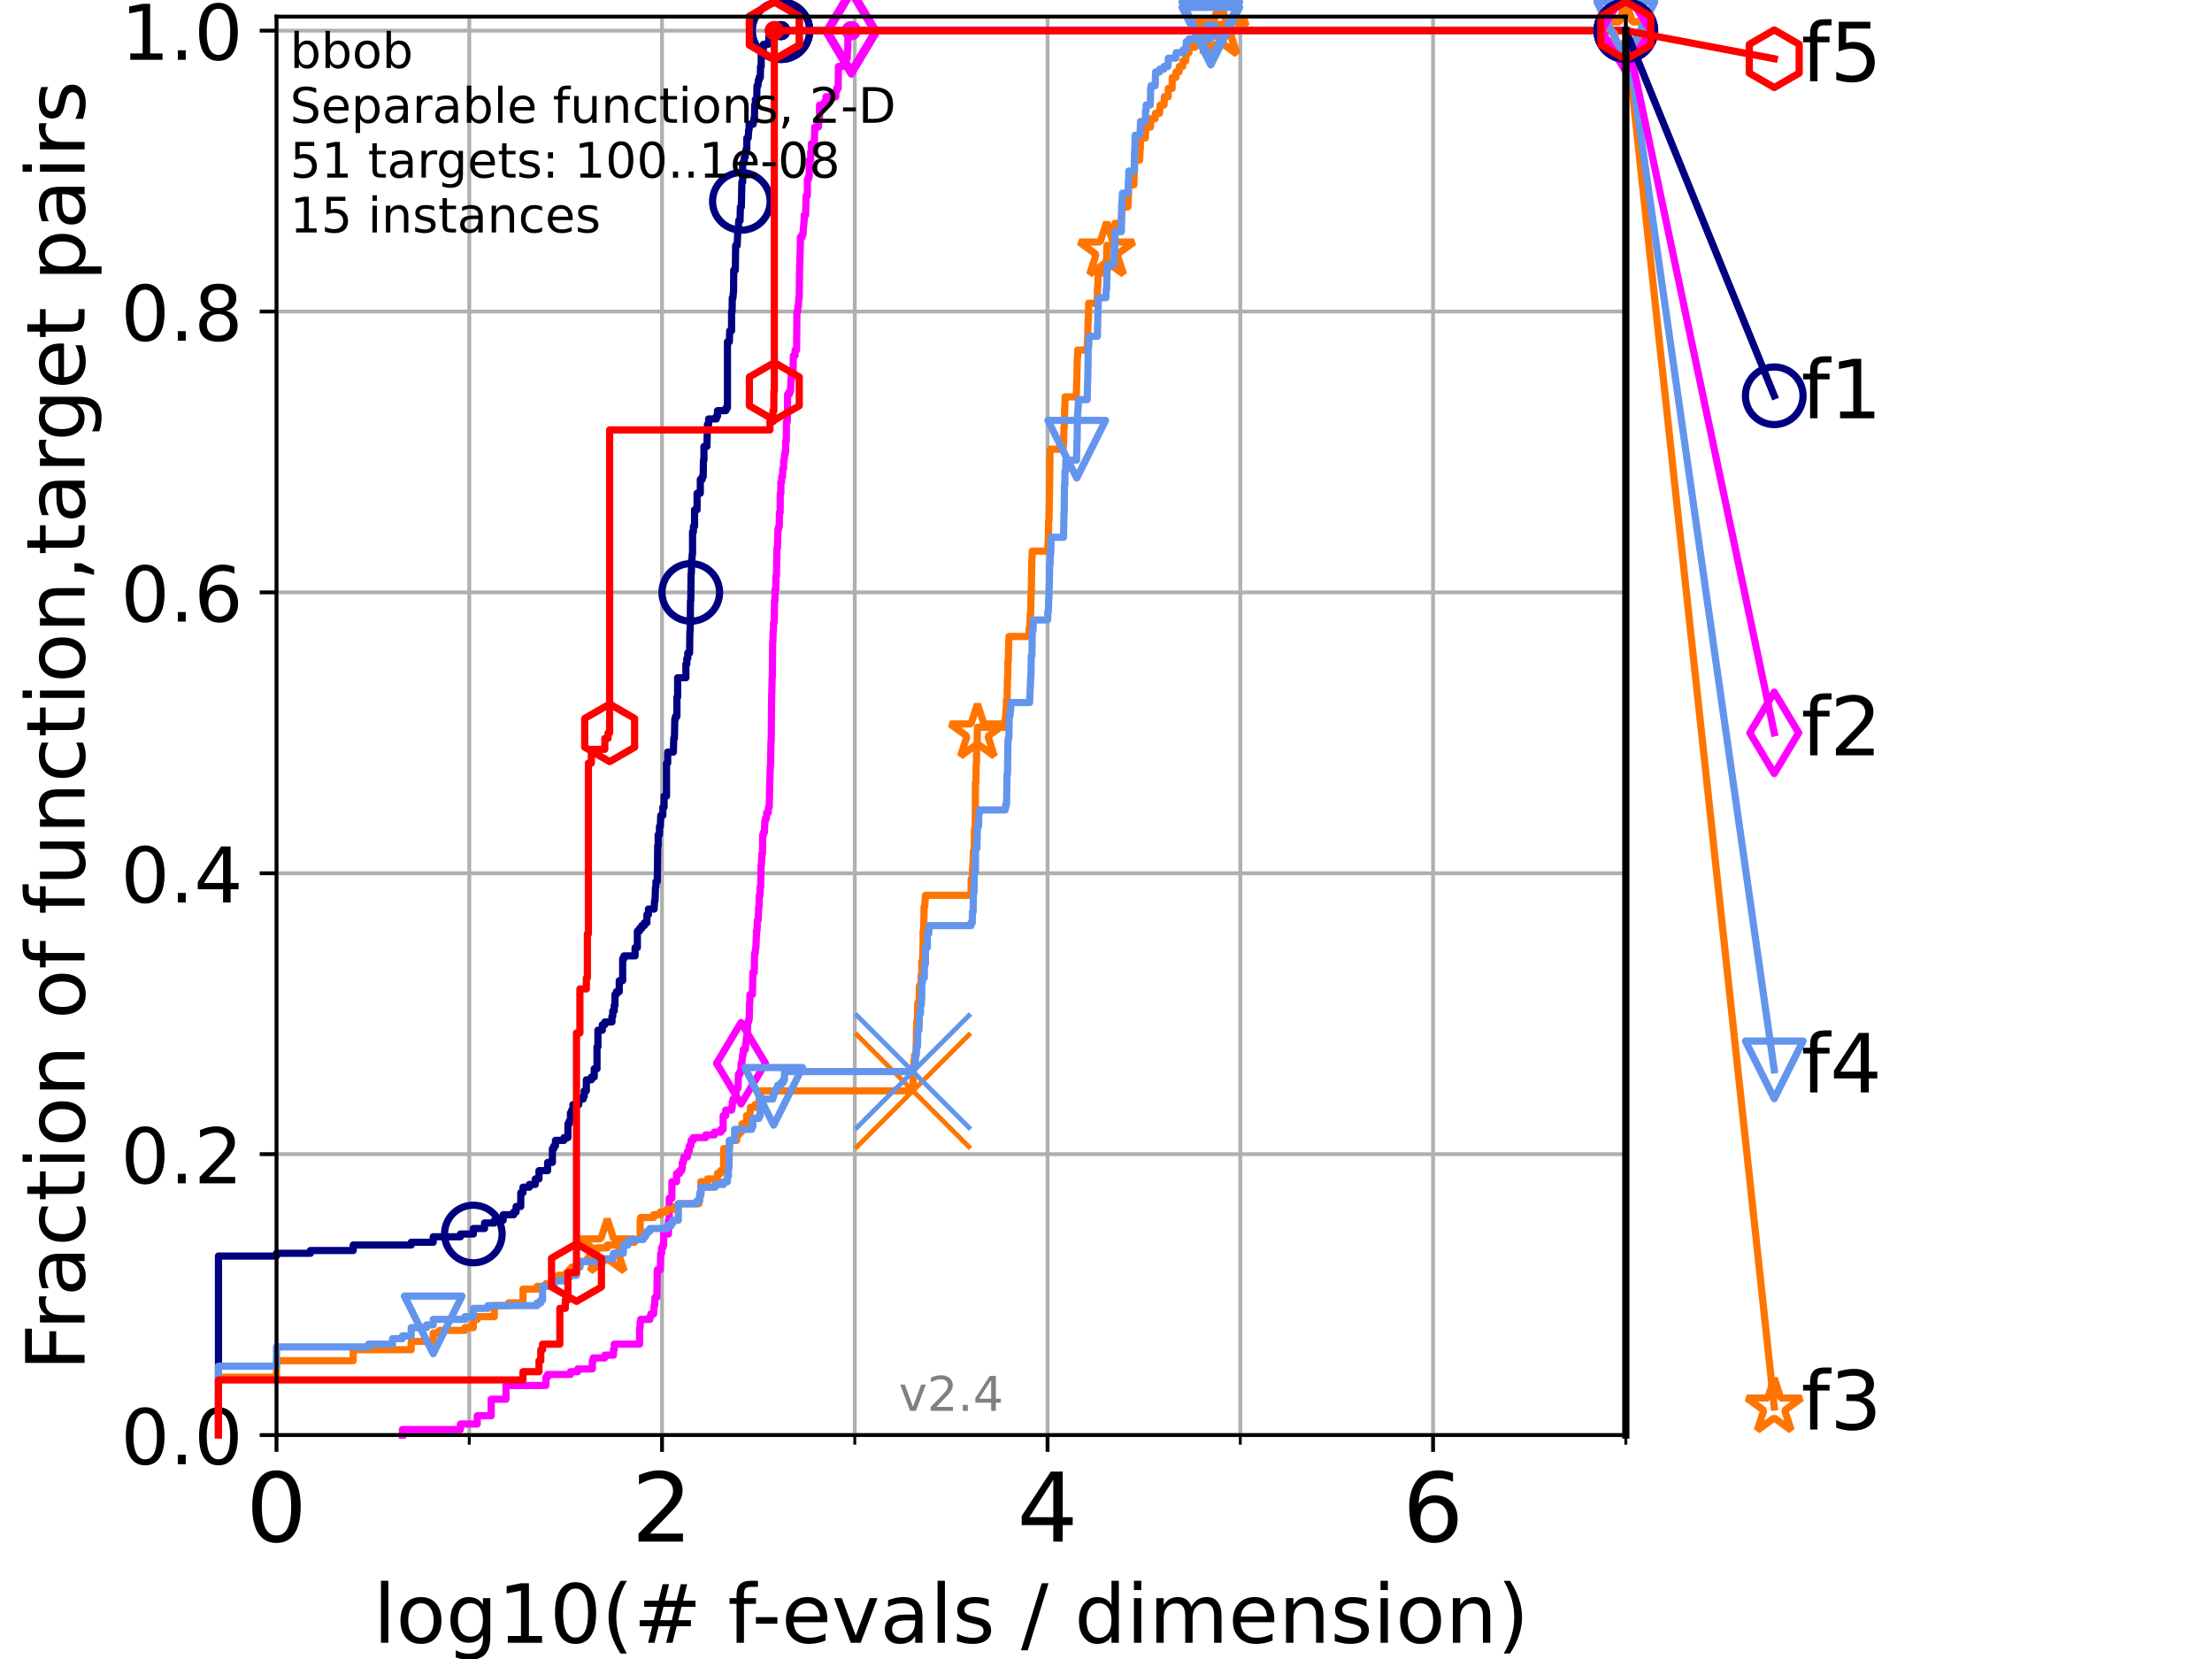 <?xml version="1.0" encoding="utf-8" standalone="no"?>
<!DOCTYPE svg PUBLIC "-//W3C//DTD SVG 1.1//EN"
  "http://www.w3.org/Graphics/SVG/1.1/DTD/svg11.dtd">
<!-- Created with matplotlib (https://matplotlib.org/) -->
<svg height="345.6pt" version="1.1" viewBox="0 0 460.8 345.6" width="460.8pt" xmlns="http://www.w3.org/2000/svg" xmlns:xlink="http://www.w3.org/1999/xlink">
 <defs>
  <style type="text/css">*{stroke-linecap:butt;stroke-linejoin:round;}</style>
 </defs>
 <g id="figure_1">
  <g id="patch_1">
   <path d="M 0 345.6 
L 460.8 345.6 
L 460.8 0 
L 0 0 
z
" style="fill:#ffffff;"/>
  </g>
  <g id="axes_1">
   <g id="patch_2">
    <path d="M 57.6 298.944 
L 338.688 298.944 
L 338.688 3.456 
L 57.6 3.456 
z
" style="fill:#ffffff;"/>
   </g>
   <g id="matplotlib.axis_1">
    <g id="xtick_1">
     <g id="line2d_1">
      <path clip-path="url(#p5124f25861)" d="M 57.6 298.944 
L 57.6 3.456 
" style="fill:none;stroke:#b0b0b0;stroke-linecap:square;stroke-width:0.8;"/>
     </g>
     <g id="line2d_2">
      <defs>
       <path d="M 0 0 
L 0 3.5 
" id="m94380f705a" style="stroke:#000000;stroke-width:0.8;"/>
      </defs>
      <g>
       <use style="stroke:#000000;stroke-width:0.8;" x="57.6" xlink:href="#m94380f705a" y="298.944"/>
      </g>
     </g>
     <g id="text_1">
      <!-- 0 -->
      <g transform="translate(51.237 321.141)scale(0.2 -0.2)">
       <defs>
        <path d="M 31.781 66.406 
Q 24.172 66.406 20.328 58.906 
Q 16.5 51.422 16.5 36.375 
Q 16.5 21.391 20.328 13.891 
Q 24.172 6.391 31.781 6.391 
Q 39.453 6.391 43.281 13.891 
Q 47.125 21.391 47.125 36.375 
Q 47.125 51.422 43.281 58.906 
Q 39.453 66.406 31.781 66.406 
z
M 31.781 74.219 
Q 44.047 74.219 50.516 64.516 
Q 56.984 54.828 56.984 36.375 
Q 56.984 17.969 50.516 8.266 
Q 44.047 -1.422 31.781 -1.422 
Q 19.531 -1.422 13.062 8.266 
Q 6.594 17.969 6.594 36.375 
Q 6.594 54.828 13.062 64.516 
Q 19.531 74.219 31.781 74.219 
z
" id="DejaVuSans-48"/>
       </defs>
       <use xlink:href="#DejaVuSans-48"/>
      </g>
     </g>
    </g>
    <g id="xtick_2">
     <g id="line2d_3">
      <path clip-path="url(#p5124f25861)" d="M 137.911 298.944 
L 137.911 3.456 
" style="fill:none;stroke:#b0b0b0;stroke-linecap:square;stroke-width:0.8;"/>
     </g>
     <g id="line2d_4">
      <g>
       <use style="stroke:#000000;stroke-width:0.8;" x="137.911" xlink:href="#m94380f705a" y="298.944"/>
      </g>
     </g>
     <g id="text_2">
      <!-- 2 -->
      <g transform="translate(131.548 321.141)scale(0.2 -0.2)">
       <defs>
        <path d="M 19.188 8.297 
L 53.609 8.297 
L 53.609 0 
L 7.328 0 
L 7.328 8.297 
Q 12.938 14.109 22.625 23.891 
Q 32.328 33.688 34.812 36.531 
Q 39.547 41.844 41.422 45.531 
Q 43.312 49.219 43.312 52.781 
Q 43.312 58.594 39.234 62.25 
Q 35.156 65.922 28.609 65.922 
Q 23.969 65.922 18.812 64.312 
Q 13.672 62.703 7.812 59.422 
L 7.812 69.391 
Q 13.766 71.781 18.938 73 
Q 24.125 74.219 28.422 74.219 
Q 39.75 74.219 46.484 68.547 
Q 53.219 62.891 53.219 53.422 
Q 53.219 48.922 51.531 44.891 
Q 49.859 40.875 45.406 35.406 
Q 44.188 33.984 37.641 27.219 
Q 31.109 20.453 19.188 8.297 
z
" id="DejaVuSans-50"/>
       </defs>
       <use xlink:href="#DejaVuSans-50"/>
      </g>
     </g>
    </g>
    <g id="xtick_3">
     <g id="line2d_5">
      <path clip-path="url(#p5124f25861)" d="M 218.222 298.944 
L 218.222 3.456 
" style="fill:none;stroke:#b0b0b0;stroke-linecap:square;stroke-width:0.8;"/>
     </g>
     <g id="line2d_6">
      <g>
       <use style="stroke:#000000;stroke-width:0.8;" x="218.222" xlink:href="#m94380f705a" y="298.944"/>
      </g>
     </g>
     <g id="text_3">
      <!-- 4 -->
      <g transform="translate(211.859 321.141)scale(0.2 -0.2)">
       <defs>
        <path d="M 37.797 64.312 
L 12.891 25.391 
L 37.797 25.391 
z
M 35.203 72.906 
L 47.609 72.906 
L 47.609 25.391 
L 58.016 25.391 
L 58.016 17.188 
L 47.609 17.188 
L 47.609 0 
L 37.797 0 
L 37.797 17.188 
L 4.891 17.188 
L 4.891 26.703 
z
" id="DejaVuSans-52"/>
       </defs>
       <use xlink:href="#DejaVuSans-52"/>
      </g>
     </g>
    </g>
    <g id="xtick_4">
     <g id="line2d_7">
      <path clip-path="url(#p5124f25861)" d="M 298.533 298.944 
L 298.533 3.456 
" style="fill:none;stroke:#b0b0b0;stroke-linecap:square;stroke-width:0.8;"/>
     </g>
     <g id="line2d_8">
      <g>
       <use style="stroke:#000000;stroke-width:0.8;" x="298.533" xlink:href="#m94380f705a" y="298.944"/>
      </g>
     </g>
     <g id="text_4">
      <!-- 6 -->
      <g transform="translate(292.17 321.141)scale(0.2 -0.2)">
       <defs>
        <path d="M 33.016 40.375 
Q 26.375 40.375 22.484 35.828 
Q 18.609 31.297 18.609 23.391 
Q 18.609 15.531 22.484 10.953 
Q 26.375 6.391 33.016 6.391 
Q 39.656 6.391 43.531 10.953 
Q 47.406 15.531 47.406 23.391 
Q 47.406 31.297 43.531 35.828 
Q 39.656 40.375 33.016 40.375 
z
M 52.594 71.297 
L 52.594 62.312 
Q 48.875 64.062 45.094 64.984 
Q 41.312 65.922 37.594 65.922 
Q 27.828 65.922 22.672 59.328 
Q 17.531 52.734 16.797 39.406 
Q 19.672 43.656 24.016 45.922 
Q 28.375 48.188 33.594 48.188 
Q 44.578 48.188 50.953 41.516 
Q 57.328 34.859 57.328 23.391 
Q 57.328 12.156 50.688 5.359 
Q 44.047 -1.422 33.016 -1.422 
Q 20.359 -1.422 13.672 8.266 
Q 6.984 17.969 6.984 36.375 
Q 6.984 53.656 15.188 63.938 
Q 23.391 74.219 37.203 74.219 
Q 40.922 74.219 44.703 73.484 
Q 48.484 72.75 52.594 71.297 
z
" id="DejaVuSans-54"/>
       </defs>
       <use xlink:href="#DejaVuSans-54"/>
      </g>
     </g>
    </g>
    <g id="xtick_5">
     <g id="line2d_9">
      <path clip-path="url(#p5124f25861)" d="M 97.755 298.944 
L 97.755 3.456 
" style="fill:none;stroke:#b0b0b0;stroke-linecap:square;stroke-width:0.8;"/>
     </g>
     <g id="line2d_10">
      <defs>
       <path d="M 0 0 
L 0 2 
" id="m37edd9e437" style="stroke:#000000;stroke-width:0.6;"/>
      </defs>
      <g>
       <use style="stroke:#000000;stroke-width:0.6;" x="97.755" xlink:href="#m37edd9e437" y="298.944"/>
      </g>
     </g>
    </g>
    <g id="xtick_6">
     <g id="line2d_11">
      <path clip-path="url(#p5124f25861)" d="M 178.066 298.944 
L 178.066 3.456 
" style="fill:none;stroke:#b0b0b0;stroke-linecap:square;stroke-width:0.8;"/>
     </g>
     <g id="line2d_12">
      <g>
       <use style="stroke:#000000;stroke-width:0.6;" x="178.066" xlink:href="#m37edd9e437" y="298.944"/>
      </g>
     </g>
    </g>
    <g id="xtick_7">
     <g id="line2d_13">
      <path clip-path="url(#p5124f25861)" d="M 258.377 298.944 
L 258.377 3.456 
" style="fill:none;stroke:#b0b0b0;stroke-linecap:square;stroke-width:0.8;"/>
     </g>
     <g id="line2d_14">
      <g>
       <use style="stroke:#000000;stroke-width:0.6;" x="258.377" xlink:href="#m37edd9e437" y="298.944"/>
      </g>
     </g>
    </g>
    <g id="xtick_8">
     <g id="line2d_15">
      <path clip-path="url(#p5124f25861)" d="M 338.688 298.944 
L 338.688 3.456 
" style="fill:none;stroke:#b0b0b0;stroke-linecap:square;stroke-width:0.8;"/>
     </g>
     <g id="line2d_16">
      <g>
       <use style="stroke:#000000;stroke-width:0.6;" x="338.688" xlink:href="#m37edd9e437" y="298.944"/>
      </g>
     </g>
    </g>
    <g id="text_5">
     <!-- log10(# f-evals / dimension) -->
     <g transform="translate(77.764 342.218)scale(0.17 -0.17)">
      <defs>
       <path d="M 9.422 75.984 
L 18.406 75.984 
L 18.406 0 
L 9.422 0 
z
" id="DejaVuSans-108"/>
       <path d="M 30.609 48.391 
Q 23.391 48.391 19.188 42.75 
Q 14.984 37.109 14.984 27.297 
Q 14.984 17.484 19.156 11.844 
Q 23.344 6.203 30.609 6.203 
Q 37.797 6.203 41.984 11.859 
Q 46.188 17.531 46.188 27.297 
Q 46.188 37.016 41.984 42.703 
Q 37.797 48.391 30.609 48.391 
z
M 30.609 56 
Q 42.328 56 49.016 48.375 
Q 55.719 40.766 55.719 27.297 
Q 55.719 13.875 49.016 6.219 
Q 42.328 -1.422 30.609 -1.422 
Q 18.844 -1.422 12.172 6.219 
Q 5.516 13.875 5.516 27.297 
Q 5.516 40.766 12.172 48.375 
Q 18.844 56 30.609 56 
z
" id="DejaVuSans-111"/>
       <path d="M 45.406 27.984 
Q 45.406 37.75 41.375 43.109 
Q 37.359 48.484 30.078 48.484 
Q 22.859 48.484 18.828 43.109 
Q 14.797 37.75 14.797 27.984 
Q 14.797 18.266 18.828 12.891 
Q 22.859 7.516 30.078 7.516 
Q 37.359 7.516 41.375 12.891 
Q 45.406 18.266 45.406 27.984 
z
M 54.391 6.781 
Q 54.391 -7.172 48.188 -13.984 
Q 42 -20.797 29.203 -20.797 
Q 24.469 -20.797 20.266 -20.094 
Q 16.062 -19.391 12.109 -17.922 
L 12.109 -9.188 
Q 16.062 -11.328 19.922 -12.344 
Q 23.781 -13.375 27.781 -13.375 
Q 36.625 -13.375 41.016 -8.766 
Q 45.406 -4.156 45.406 5.172 
L 45.406 9.625 
Q 42.625 4.781 38.281 2.391 
Q 33.938 0 27.875 0 
Q 17.828 0 11.672 7.656 
Q 5.516 15.328 5.516 27.984 
Q 5.516 40.672 11.672 48.328 
Q 17.828 56 27.875 56 
Q 33.938 56 38.281 53.609 
Q 42.625 51.219 45.406 46.391 
L 45.406 54.688 
L 54.391 54.688 
z
" id="DejaVuSans-103"/>
       <path d="M 12.406 8.297 
L 28.516 8.297 
L 28.516 63.922 
L 10.984 60.406 
L 10.984 69.391 
L 28.422 72.906 
L 38.281 72.906 
L 38.281 8.297 
L 54.391 8.297 
L 54.391 0 
L 12.406 0 
z
" id="DejaVuSans-49"/>
       <path d="M 31 75.875 
Q 24.469 64.656 21.281 53.656 
Q 18.109 42.672 18.109 31.391 
Q 18.109 20.125 21.312 9.062 
Q 24.516 -2 31 -13.188 
L 23.188 -13.188 
Q 15.875 -1.703 12.234 9.375 
Q 8.594 20.453 8.594 31.391 
Q 8.594 42.281 12.203 53.312 
Q 15.828 64.359 23.188 75.875 
z
" id="DejaVuSans-40"/>
       <path d="M 51.125 44 
L 36.922 44 
L 32.812 27.688 
L 47.125 27.688 
z
M 43.797 71.781 
L 38.719 51.516 
L 52.984 51.516 
L 58.109 71.781 
L 65.922 71.781 
L 60.891 51.516 
L 76.125 51.516 
L 76.125 44 
L 58.984 44 
L 54.984 27.688 
L 70.516 27.688 
L 70.516 20.219 
L 53.078 20.219 
L 48 0 
L 40.188 0 
L 45.219 20.219 
L 30.906 20.219 
L 25.875 0 
L 18.016 0 
L 23.094 20.219 
L 7.719 20.219 
L 7.719 27.688 
L 24.906 27.688 
L 29 44 
L 13.281 44 
L 13.281 51.516 
L 30.906 51.516 
L 35.891 71.781 
z
" id="DejaVuSans-35"/>
       <path id="DejaVuSans-32"/>
       <path d="M 37.109 75.984 
L 37.109 68.5 
L 28.516 68.5 
Q 23.688 68.5 21.797 66.547 
Q 19.922 64.594 19.922 59.516 
L 19.922 54.688 
L 34.719 54.688 
L 34.719 47.703 
L 19.922 47.703 
L 19.922 0 
L 10.891 0 
L 10.891 47.703 
L 2.297 47.703 
L 2.297 54.688 
L 10.891 54.688 
L 10.891 58.5 
Q 10.891 67.625 15.141 71.797 
Q 19.391 75.984 28.609 75.984 
z
" id="DejaVuSans-102"/>
       <path d="M 4.891 31.391 
L 31.203 31.391 
L 31.203 23.391 
L 4.891 23.391 
z
" id="DejaVuSans-45"/>
       <path d="M 56.203 29.594 
L 56.203 25.203 
L 14.891 25.203 
Q 15.484 15.922 20.484 11.062 
Q 25.484 6.203 34.422 6.203 
Q 39.594 6.203 44.453 7.469 
Q 49.312 8.734 54.109 11.281 
L 54.109 2.781 
Q 49.266 0.734 44.188 -0.344 
Q 39.109 -1.422 33.891 -1.422 
Q 20.797 -1.422 13.156 6.188 
Q 5.516 13.812 5.516 26.812 
Q 5.516 40.234 12.766 48.109 
Q 20.016 56 32.328 56 
Q 43.359 56 49.781 48.891 
Q 56.203 41.797 56.203 29.594 
z
M 47.219 32.234 
Q 47.125 39.594 43.094 43.984 
Q 39.062 48.391 32.422 48.391 
Q 24.906 48.391 20.391 44.141 
Q 15.875 39.891 15.188 32.172 
z
" id="DejaVuSans-101"/>
       <path d="M 2.984 54.688 
L 12.5 54.688 
L 29.594 8.797 
L 46.688 54.688 
L 56.203 54.688 
L 35.688 0 
L 23.484 0 
z
" id="DejaVuSans-118"/>
       <path d="M 34.281 27.484 
Q 23.391 27.484 19.188 25 
Q 14.984 22.516 14.984 16.5 
Q 14.984 11.719 18.141 8.906 
Q 21.297 6.109 26.703 6.109 
Q 34.188 6.109 38.703 11.406 
Q 43.219 16.703 43.219 25.484 
L 43.219 27.484 
z
M 52.203 31.203 
L 52.203 0 
L 43.219 0 
L 43.219 8.297 
Q 40.141 3.328 35.547 0.953 
Q 30.953 -1.422 24.312 -1.422 
Q 15.922 -1.422 10.953 3.297 
Q 6 8.016 6 15.922 
Q 6 25.141 12.172 29.828 
Q 18.359 34.516 30.609 34.516 
L 43.219 34.516 
L 43.219 35.406 
Q 43.219 41.609 39.141 45 
Q 35.062 48.391 27.688 48.391 
Q 23 48.391 18.547 47.266 
Q 14.109 46.141 10.016 43.891 
L 10.016 52.203 
Q 14.938 54.109 19.578 55.047 
Q 24.219 56 28.609 56 
Q 40.484 56 46.344 49.844 
Q 52.203 43.703 52.203 31.203 
z
" id="DejaVuSans-97"/>
       <path d="M 44.281 53.078 
L 44.281 44.578 
Q 40.484 46.531 36.375 47.5 
Q 32.281 48.484 27.875 48.484 
Q 21.188 48.484 17.844 46.438 
Q 14.5 44.391 14.5 40.281 
Q 14.5 37.156 16.891 35.375 
Q 19.281 33.594 26.516 31.984 
L 29.594 31.297 
Q 39.156 29.25 43.188 25.516 
Q 47.219 21.781 47.219 15.094 
Q 47.219 7.469 41.188 3.016 
Q 35.156 -1.422 24.609 -1.422 
Q 20.219 -1.422 15.453 -0.562 
Q 10.688 0.297 5.422 2 
L 5.422 11.281 
Q 10.406 8.688 15.234 7.391 
Q 20.062 6.109 24.812 6.109 
Q 31.156 6.109 34.562 8.281 
Q 37.984 10.453 37.984 14.406 
Q 37.984 18.062 35.516 20.016 
Q 33.062 21.969 24.703 23.781 
L 21.578 24.516 
Q 13.234 26.266 9.516 29.906 
Q 5.812 33.547 5.812 39.891 
Q 5.812 47.609 11.281 51.797 
Q 16.75 56 26.812 56 
Q 31.781 56 36.172 55.266 
Q 40.578 54.547 44.281 53.078 
z
" id="DejaVuSans-115"/>
       <path d="M 25.391 72.906 
L 33.688 72.906 
L 8.297 -9.281 
L 0 -9.281 
z
" id="DejaVuSans-47"/>
       <path d="M 45.406 46.391 
L 45.406 75.984 
L 54.391 75.984 
L 54.391 0 
L 45.406 0 
L 45.406 8.203 
Q 42.578 3.328 38.25 0.953 
Q 33.938 -1.422 27.875 -1.422 
Q 17.969 -1.422 11.734 6.484 
Q 5.516 14.406 5.516 27.297 
Q 5.516 40.188 11.734 48.094 
Q 17.969 56 27.875 56 
Q 33.938 56 38.25 53.625 
Q 42.578 51.266 45.406 46.391 
z
M 14.797 27.297 
Q 14.797 17.391 18.875 11.75 
Q 22.953 6.109 30.078 6.109 
Q 37.203 6.109 41.297 11.75 
Q 45.406 17.391 45.406 27.297 
Q 45.406 37.203 41.297 42.844 
Q 37.203 48.484 30.078 48.484 
Q 22.953 48.484 18.875 42.844 
Q 14.797 37.203 14.797 27.297 
z
" id="DejaVuSans-100"/>
       <path d="M 9.422 54.688 
L 18.406 54.688 
L 18.406 0 
L 9.422 0 
z
M 9.422 75.984 
L 18.406 75.984 
L 18.406 64.594 
L 9.422 64.594 
z
" id="DejaVuSans-105"/>
       <path d="M 52 44.188 
Q 55.375 50.25 60.062 53.125 
Q 64.75 56 71.094 56 
Q 79.641 56 84.281 50.016 
Q 88.922 44.047 88.922 33.016 
L 88.922 0 
L 79.891 0 
L 79.891 32.719 
Q 79.891 40.578 77.094 44.375 
Q 74.312 48.188 68.609 48.188 
Q 61.625 48.188 57.562 43.547 
Q 53.516 38.922 53.516 30.906 
L 53.516 0 
L 44.484 0 
L 44.484 32.719 
Q 44.484 40.625 41.703 44.406 
Q 38.922 48.188 33.109 48.188 
Q 26.219 48.188 22.156 43.531 
Q 18.109 38.875 18.109 30.906 
L 18.109 0 
L 9.078 0 
L 9.078 54.688 
L 18.109 54.688 
L 18.109 46.188 
Q 21.188 51.219 25.484 53.609 
Q 29.781 56 35.688 56 
Q 41.656 56 45.828 52.969 
Q 50 49.953 52 44.188 
z
" id="DejaVuSans-109"/>
       <path d="M 54.891 33.016 
L 54.891 0 
L 45.906 0 
L 45.906 32.719 
Q 45.906 40.484 42.875 44.328 
Q 39.844 48.188 33.797 48.188 
Q 26.516 48.188 22.312 43.547 
Q 18.109 38.922 18.109 30.906 
L 18.109 0 
L 9.078 0 
L 9.078 54.688 
L 18.109 54.688 
L 18.109 46.188 
Q 21.344 51.125 25.703 53.562 
Q 30.078 56 35.797 56 
Q 45.219 56 50.047 50.172 
Q 54.891 44.344 54.891 33.016 
z
" id="DejaVuSans-110"/>
       <path d="M 8.016 75.875 
L 15.828 75.875 
Q 23.141 64.359 26.781 53.312 
Q 30.422 42.281 30.422 31.391 
Q 30.422 20.453 26.781 9.375 
Q 23.141 -1.703 15.828 -13.188 
L 8.016 -13.188 
Q 14.5 -2 17.703 9.062 
Q 20.906 20.125 20.906 31.391 
Q 20.906 42.672 17.703 53.656 
Q 14.5 64.656 8.016 75.875 
z
" id="DejaVuSans-41"/>
      </defs>
      <use xlink:href="#DejaVuSans-108"/>
      <use x="27.783" xlink:href="#DejaVuSans-111"/>
      <use x="88.965" xlink:href="#DejaVuSans-103"/>
      <use x="152.441" xlink:href="#DejaVuSans-49"/>
      <use x="216.064" xlink:href="#DejaVuSans-48"/>
      <use x="279.688" xlink:href="#DejaVuSans-40"/>
      <use x="318.701" xlink:href="#DejaVuSans-35"/>
      <use x="402.49" xlink:href="#DejaVuSans-32"/>
      <use x="434.277" xlink:href="#DejaVuSans-102"/>
      <use x="463.982" xlink:href="#DejaVuSans-45"/>
      <use x="500.066" xlink:href="#DejaVuSans-101"/>
      <use x="561.59" xlink:href="#DejaVuSans-118"/>
      <use x="620.77" xlink:href="#DejaVuSans-97"/>
      <use x="682.049" xlink:href="#DejaVuSans-108"/>
      <use x="709.832" xlink:href="#DejaVuSans-115"/>
      <use x="761.932" xlink:href="#DejaVuSans-32"/>
      <use x="793.719" xlink:href="#DejaVuSans-47"/>
      <use x="827.41" xlink:href="#DejaVuSans-32"/>
      <use x="859.197" xlink:href="#DejaVuSans-100"/>
      <use x="922.674" xlink:href="#DejaVuSans-105"/>
      <use x="950.457" xlink:href="#DejaVuSans-109"/>
      <use x="1047.869" xlink:href="#DejaVuSans-101"/>
      <use x="1109.393" xlink:href="#DejaVuSans-110"/>
      <use x="1172.771" xlink:href="#DejaVuSans-115"/>
      <use x="1224.871" xlink:href="#DejaVuSans-105"/>
      <use x="1252.654" xlink:href="#DejaVuSans-111"/>
      <use x="1313.836" xlink:href="#DejaVuSans-110"/>
      <use x="1377.215" xlink:href="#DejaVuSans-41"/>
     </g>
    </g>
   </g>
   <g id="matplotlib.axis_2">
    <g id="ytick_1">
     <g id="line2d_17">
      <path clip-path="url(#p5124f25861)" d="M 57.6 298.944 
L 338.688 298.944 
" style="fill:none;stroke:#b0b0b0;stroke-linecap:square;stroke-width:0.8;"/>
     </g>
     <g id="line2d_18">
      <defs>
       <path d="M 0 0 
L -3.5 0 
" id="m45a1f44c46" style="stroke:#000000;stroke-width:0.8;"/>
      </defs>
      <g>
       <use style="stroke:#000000;stroke-width:0.8;" x="57.6" xlink:href="#m45a1f44c46" y="298.944"/>
      </g>
     </g>
     <g id="text_6">
      <!-- 0.0 -->
      <g transform="translate(25.155 305.023)scale(0.16 -0.16)">
       <defs>
        <path d="M 10.688 12.406 
L 21 12.406 
L 21 0 
L 10.688 0 
z
" id="DejaVuSans-46"/>
       </defs>
       <use xlink:href="#DejaVuSans-48"/>
       <use x="63.623" xlink:href="#DejaVuSans-46"/>
       <use x="95.41" xlink:href="#DejaVuSans-48"/>
      </g>
     </g>
    </g>
    <g id="ytick_2">
     <g id="line2d_19">
      <path clip-path="url(#p5124f25861)" d="M 57.6 240.432 
L 338.688 240.432 
" style="fill:none;stroke:#b0b0b0;stroke-linecap:square;stroke-width:0.8;"/>
     </g>
     <g id="line2d_20">
      <g>
       <use style="stroke:#000000;stroke-width:0.8;" x="57.6" xlink:href="#m45a1f44c46" y="240.432"/>
      </g>
     </g>
     <g id="text_7">
      <!-- 0.2 -->
      <g transform="translate(25.155 246.51)scale(0.16 -0.16)">
       <use xlink:href="#DejaVuSans-48"/>
       <use x="63.623" xlink:href="#DejaVuSans-46"/>
       <use x="95.41" xlink:href="#DejaVuSans-50"/>
      </g>
     </g>
    </g>
    <g id="ytick_3">
     <g id="line2d_21">
      <path clip-path="url(#p5124f25861)" d="M 57.6 181.919 
L 338.688 181.919 
" style="fill:none;stroke:#b0b0b0;stroke-linecap:square;stroke-width:0.8;"/>
     </g>
     <g id="line2d_22">
      <g>
       <use style="stroke:#000000;stroke-width:0.8;" x="57.6" xlink:href="#m45a1f44c46" y="181.919"/>
      </g>
     </g>
     <g id="text_8">
      <!-- 0.4 -->
      <g transform="translate(25.155 187.998)scale(0.16 -0.16)">
       <use xlink:href="#DejaVuSans-48"/>
       <use x="63.623" xlink:href="#DejaVuSans-46"/>
       <use x="95.41" xlink:href="#DejaVuSans-52"/>
      </g>
     </g>
    </g>
    <g id="ytick_4">
     <g id="line2d_23">
      <path clip-path="url(#p5124f25861)" d="M 57.6 123.407 
L 338.688 123.407 
" style="fill:none;stroke:#b0b0b0;stroke-linecap:square;stroke-width:0.8;"/>
     </g>
     <g id="line2d_24">
      <g>
       <use style="stroke:#000000;stroke-width:0.8;" x="57.6" xlink:href="#m45a1f44c46" y="123.407"/>
      </g>
     </g>
     <g id="text_9">
      <!-- 0.6 -->
      <g transform="translate(25.155 129.485)scale(0.16 -0.16)">
       <use xlink:href="#DejaVuSans-48"/>
       <use x="63.623" xlink:href="#DejaVuSans-46"/>
       <use x="95.41" xlink:href="#DejaVuSans-54"/>
      </g>
     </g>
    </g>
    <g id="ytick_5">
     <g id="line2d_25">
      <path clip-path="url(#p5124f25861)" d="M 57.6 64.894 
L 338.688 64.894 
" style="fill:none;stroke:#b0b0b0;stroke-linecap:square;stroke-width:0.8;"/>
     </g>
     <g id="line2d_26">
      <g>
       <use style="stroke:#000000;stroke-width:0.8;" x="57.6" xlink:href="#m45a1f44c46" y="64.894"/>
      </g>
     </g>
     <g id="text_10">
      <!-- 0.8 -->
      <g transform="translate(25.155 70.973)scale(0.16 -0.16)">
       <defs>
        <path d="M 31.781 34.625 
Q 24.75 34.625 20.719 30.859 
Q 16.703 27.094 16.703 20.516 
Q 16.703 13.922 20.719 10.156 
Q 24.75 6.391 31.781 6.391 
Q 38.812 6.391 42.859 10.172 
Q 46.922 13.969 46.922 20.516 
Q 46.922 27.094 42.891 30.859 
Q 38.875 34.625 31.781 34.625 
z
M 21.922 38.812 
Q 15.578 40.375 12.031 44.719 
Q 8.5 49.078 8.5 55.328 
Q 8.5 64.062 14.719 69.141 
Q 20.953 74.219 31.781 74.219 
Q 42.672 74.219 48.875 69.141 
Q 55.078 64.062 55.078 55.328 
Q 55.078 49.078 51.531 44.719 
Q 48 40.375 41.703 38.812 
Q 48.828 37.156 52.797 32.312 
Q 56.781 27.484 56.781 20.516 
Q 56.781 9.906 50.312 4.234 
Q 43.844 -1.422 31.781 -1.422 
Q 19.734 -1.422 13.25 4.234 
Q 6.781 9.906 6.781 20.516 
Q 6.781 27.484 10.781 32.312 
Q 14.797 37.156 21.922 38.812 
z
M 18.312 54.391 
Q 18.312 48.734 21.844 45.562 
Q 25.391 42.391 31.781 42.391 
Q 38.141 42.391 41.719 45.562 
Q 45.312 48.734 45.312 54.391 
Q 45.312 60.062 41.719 63.234 
Q 38.141 66.406 31.781 66.406 
Q 25.391 66.406 21.844 63.234 
Q 18.312 60.062 18.312 54.391 
z
" id="DejaVuSans-56"/>
       </defs>
       <use xlink:href="#DejaVuSans-48"/>
       <use x="63.623" xlink:href="#DejaVuSans-46"/>
       <use x="95.41" xlink:href="#DejaVuSans-56"/>
      </g>
     </g>
    </g>
    <g id="ytick_6">
     <g id="line2d_27">
      <path clip-path="url(#p5124f25861)" d="M 57.6 6.382 
L 338.688 6.382 
" style="fill:none;stroke:#b0b0b0;stroke-linecap:square;stroke-width:0.8;"/>
     </g>
     <g id="line2d_28">
      <g>
       <use style="stroke:#000000;stroke-width:0.8;" x="57.6" xlink:href="#m45a1f44c46" y="6.382"/>
      </g>
     </g>
     <g id="text_11">
      <!-- 1.0 -->
      <g transform="translate(25.155 12.46)scale(0.16 -0.16)">
       <use xlink:href="#DejaVuSans-49"/>
       <use x="63.623" xlink:href="#DejaVuSans-46"/>
       <use x="95.41" xlink:href="#DejaVuSans-48"/>
      </g>
     </g>
    </g>
    <g id="text_12">
     <!-- Fraction of function,target pairs -->
     <g transform="translate(17.62 285.585)rotate(-90)scale(0.17 -0.17)">
      <defs>
       <path d="M 9.812 72.906 
L 51.703 72.906 
L 51.703 64.594 
L 19.672 64.594 
L 19.672 43.109 
L 48.578 43.109 
L 48.578 34.812 
L 19.672 34.812 
L 19.672 0 
L 9.812 0 
z
" id="DejaVuSans-70"/>
       <path d="M 41.109 46.297 
Q 39.594 47.172 37.812 47.578 
Q 36.031 48 33.891 48 
Q 26.266 48 22.188 43.047 
Q 18.109 38.094 18.109 28.812 
L 18.109 0 
L 9.078 0 
L 9.078 54.688 
L 18.109 54.688 
L 18.109 46.188 
Q 20.953 51.172 25.484 53.578 
Q 30.031 56 36.531 56 
Q 37.453 56 38.578 55.875 
Q 39.703 55.766 41.062 55.516 
z
" id="DejaVuSans-114"/>
       <path d="M 48.781 52.594 
L 48.781 44.188 
Q 44.969 46.297 41.141 47.344 
Q 37.312 48.391 33.406 48.391 
Q 24.656 48.391 19.812 42.844 
Q 14.984 37.312 14.984 27.297 
Q 14.984 17.281 19.812 11.734 
Q 24.656 6.203 33.406 6.203 
Q 37.312 6.203 41.141 7.25 
Q 44.969 8.297 48.781 10.406 
L 48.781 2.094 
Q 45.016 0.344 40.984 -0.531 
Q 36.969 -1.422 32.422 -1.422 
Q 20.062 -1.422 12.781 6.344 
Q 5.516 14.109 5.516 27.297 
Q 5.516 40.672 12.859 48.328 
Q 20.219 56 33.016 56 
Q 37.156 56 41.109 55.141 
Q 45.062 54.297 48.781 52.594 
z
" id="DejaVuSans-99"/>
       <path d="M 18.312 70.219 
L 18.312 54.688 
L 36.812 54.688 
L 36.812 47.703 
L 18.312 47.703 
L 18.312 18.016 
Q 18.312 11.328 20.141 9.422 
Q 21.969 7.516 27.594 7.516 
L 36.812 7.516 
L 36.812 0 
L 27.594 0 
Q 17.188 0 13.234 3.875 
Q 9.281 7.766 9.281 18.016 
L 9.281 47.703 
L 2.688 47.703 
L 2.688 54.688 
L 9.281 54.688 
L 9.281 70.219 
z
" id="DejaVuSans-116"/>
       <path d="M 8.5 21.578 
L 8.5 54.688 
L 17.484 54.688 
L 17.484 21.922 
Q 17.484 14.156 20.5 10.266 
Q 23.531 6.391 29.594 6.391 
Q 36.859 6.391 41.078 11.031 
Q 45.312 15.672 45.312 23.688 
L 45.312 54.688 
L 54.297 54.688 
L 54.297 0 
L 45.312 0 
L 45.312 8.406 
Q 42.047 3.422 37.719 1 
Q 33.406 -1.422 27.688 -1.422 
Q 18.266 -1.422 13.375 4.438 
Q 8.5 10.297 8.5 21.578 
z
M 31.109 56 
z
" id="DejaVuSans-117"/>
       <path d="M 11.719 12.406 
L 22.016 12.406 
L 22.016 4 
L 14.016 -11.625 
L 7.719 -11.625 
L 11.719 4 
z
" id="DejaVuSans-44"/>
       <path d="M 18.109 8.203 
L 18.109 -20.797 
L 9.078 -20.797 
L 9.078 54.688 
L 18.109 54.688 
L 18.109 46.391 
Q 20.953 51.266 25.266 53.625 
Q 29.594 56 35.594 56 
Q 45.562 56 51.781 48.094 
Q 58.016 40.188 58.016 27.297 
Q 58.016 14.406 51.781 6.484 
Q 45.562 -1.422 35.594 -1.422 
Q 29.594 -1.422 25.266 0.953 
Q 20.953 3.328 18.109 8.203 
z
M 48.688 27.297 
Q 48.688 37.203 44.609 42.844 
Q 40.531 48.484 33.406 48.484 
Q 26.266 48.484 22.188 42.844 
Q 18.109 37.203 18.109 27.297 
Q 18.109 17.391 22.188 11.75 
Q 26.266 6.109 33.406 6.109 
Q 40.531 6.109 44.609 11.75 
Q 48.688 17.391 48.688 27.297 
z
" id="DejaVuSans-112"/>
      </defs>
      <use xlink:href="#DejaVuSans-70"/>
      <use x="50.27" xlink:href="#DejaVuSans-114"/>
      <use x="91.383" xlink:href="#DejaVuSans-97"/>
      <use x="152.662" xlink:href="#DejaVuSans-99"/>
      <use x="207.643" xlink:href="#DejaVuSans-116"/>
      <use x="246.852" xlink:href="#DejaVuSans-105"/>
      <use x="274.635" xlink:href="#DejaVuSans-111"/>
      <use x="335.816" xlink:href="#DejaVuSans-110"/>
      <use x="399.195" xlink:href="#DejaVuSans-32"/>
      <use x="430.982" xlink:href="#DejaVuSans-111"/>
      <use x="492.164" xlink:href="#DejaVuSans-102"/>
      <use x="527.369" xlink:href="#DejaVuSans-32"/>
      <use x="559.156" xlink:href="#DejaVuSans-102"/>
      <use x="594.361" xlink:href="#DejaVuSans-117"/>
      <use x="657.74" xlink:href="#DejaVuSans-110"/>
      <use x="721.119" xlink:href="#DejaVuSans-99"/>
      <use x="776.1" xlink:href="#DejaVuSans-116"/>
      <use x="815.309" xlink:href="#DejaVuSans-105"/>
      <use x="843.092" xlink:href="#DejaVuSans-111"/>
      <use x="904.273" xlink:href="#DejaVuSans-110"/>
      <use x="967.652" xlink:href="#DejaVuSans-44"/>
      <use x="999.439" xlink:href="#DejaVuSans-116"/>
      <use x="1038.648" xlink:href="#DejaVuSans-97"/>
      <use x="1099.928" xlink:href="#DejaVuSans-114"/>
      <use x="1139.291" xlink:href="#DejaVuSans-103"/>
      <use x="1202.768" xlink:href="#DejaVuSans-101"/>
      <use x="1264.291" xlink:href="#DejaVuSans-116"/>
      <use x="1303.5" xlink:href="#DejaVuSans-32"/>
      <use x="1335.287" xlink:href="#DejaVuSans-112"/>
      <use x="1398.764" xlink:href="#DejaVuSans-97"/>
      <use x="1460.043" xlink:href="#DejaVuSans-105"/>
      <use x="1487.826" xlink:href="#DejaVuSans-114"/>
      <use x="1528.939" xlink:href="#DejaVuSans-115"/>
     </g>
    </g>
   </g>
   <g id="line2d_29">
    <defs>
     <path d="M 0 1.5 
C 0.398 1.5 0.779 1.342 1.061 1.061 
C 1.342 0.779 1.5 0.398 1.5 0 
C 1.5 -0.398 1.342 -0.779 1.061 -1.061 
C 0.779 -1.342 0.398 -1.5 0 -1.5 
C -0.398 -1.5 -0.779 -1.342 -1.061 -1.061 
C -1.342 -0.779 -1.5 -0.398 -1.5 0 
C -1.5 0.398 -1.342 0.779 -1.061 1.061 
C -0.779 1.342 -0.398 1.5 0 1.5 
z
" id="m9b553aeb03" style="stroke:#000080;"/>
    </defs>
    <g>
     <use style="fill:#000080;stroke:#000080;" x="162.687" xlink:href="#m9b553aeb03" y="6.382"/>
     <use style="fill:#000080;stroke:#000080;" x="162.687" xlink:href="#m9b553aeb03" y="6.382"/>
    </g>
   </g>
   <g id="line2d_30">
    <path d="M 45.512 298.944 
L 45.512 261.657 
L 57.6 261.657 
L 57.6 261.083 
L 64.671 261.083 
L 64.671 260.509 
L 73.579 260.509 
L 73.579 259.362 
L 85.667 259.362 
L 85.667 258.788 
L 90.243 258.788 
L 90.243 257.641 
L 95.918 257.641 
L 95.918 257.067 
L 98.606 257.067 
L 98.606 255.92 
L 100.935 255.92 
L 100.935 254.773 
L 102.989 254.773 
L 102.989 254.199 
L 104.826 254.199 
L 104.826 253.052 
L 107.009 253.052 
L 107.009 252.478 
L 107.515 252.478 
L 107.515 251.331 
L 108.484 251.331 
L 108.484 248.463 
L 108.949 248.463 
L 108.949 247.315 
L 110.274 247.315 
L 110.274 246.742 
L 111.506 246.742 
L 111.506 245.594 
L 112.281 245.594 
L 112.281 243.873 
L 114.08 243.873 
L 114.08 242.152 
L 115.077 242.152 
L 115.077 239.284 
L 115.397 239.284 
L 115.397 238.711 
L 115.711 238.711 
L 115.711 237.563 
L 117.486 237.563 
L 117.486 236.99 
L 118.31 236.99 
L 118.31 234.121 
L 118.577 234.121 
L 118.577 233.548 
L 118.839 233.548 
L 118.839 231.827 
L 119.097 231.827 
L 119.097 231.253 
L 119.352 231.253 
L 119.352 230.106 
L 120.572 230.106 
L 120.572 228.958 
L 121.49 228.958 
L 121.49 228.385 
L 121.712 228.385 
L 121.712 227.238 
L 122.148 227.238 
L 122.148 224.943 
L 123.193 224.943 
L 123.193 224.369 
L 123.791 224.369 
L 123.791 222.648 
L 124.369 222.648 
L 124.369 218.059 
L 124.557 218.059 
L 124.557 214.617 
L 125.471 214.617 
L 125.471 213.47 
L 125.996 213.47 
L 125.996 212.896 
L 127.485 212.896 
L 127.485 211.749 
L 127.643 211.749 
L 127.643 210.602 
L 127.954 210.602 
L 127.954 209.454 
L 128.108 209.454 
L 128.108 207.16 
L 128.411 207.16 
L 128.411 206.586 
L 129.002 206.586 
L 129.002 204.291 
L 129.714 204.291 
L 129.714 199.702 
L 129.991 199.702 
L 129.991 199.129 
L 132.303 199.129 
L 132.303 197.408 
L 132.777 197.408 
L 132.777 193.966 
L 133.239 193.966 
L 133.239 193.392 
L 133.689 193.392 
L 133.689 192.818 
L 134.236 192.818 
L 134.236 192.245 
L 134.766 192.245 
L 134.766 190.524 
L 135.077 190.524 
L 135.077 189.377 
L 136.266 189.377 
L 136.362 187.656 
L 136.457 187.656 
L 136.551 184.787 
L 136.645 184.787 
L 136.645 183.64 
L 136.924 183.64 
L 137.016 176.183 
L 137.108 176.183 
L 137.108 173.888 
L 137.38 173.888 
L 137.38 172.167 
L 137.559 172.167 
L 137.647 169.872 
L 138.084 169.872 
L 138.084 168.151 
L 138.341 168.151 
L 138.341 165.857 
L 138.845 165.857 
L 138.845 158.973 
L 139.091 158.973 
L 139.091 156.678 
L 140.272 156.678 
L 140.348 153.81 
L 140.499 153.81 
L 140.574 149.795 
L 140.723 149.795 
L 140.723 149.221 
L 141.018 149.221 
L 141.018 145.205 
L 141.163 145.205 
L 141.163 141.19 
L 142.884 141.19 
L 142.884 138.322 
L 143.08 138.322 
L 143.08 137.174 
L 143.273 137.174 
L 143.273 136.027 
L 143.654 136.027 
L 143.716 131.438 
L 143.779 131.438 
L 143.841 125.128 
L 143.903 125.128 
L 143.965 119.391 
L 144.026 119.391 
L 144.087 116.523 
L 144.148 116.523 
L 144.209 115.375 
L 144.27 115.375 
L 144.27 110.786 
L 144.451 110.786 
L 144.451 109.639 
L 144.689 109.639 
L 144.689 106.197 
L 145.213 106.197 
L 145.213 102.755 
L 145.888 102.755 
L 145.888 99.887 
L 146.27 99.887 
L 146.27 99.313 
L 146.485 99.313 
L 146.538 95.871 
L 146.644 95.871 
L 146.644 93.003 
L 147.267 93.003 
L 147.369 88.414 
L 147.62 88.414 
L 147.62 87.267 
L 149.241 87.267 
L 149.241 86.693 
L 149.468 86.693 
L 149.468 85.546 
L 151.219 85.546 
L 151.219 84.972 
L 151.542 84.972 
L 151.542 71.204 
L 151.936 71.204 
L 152.014 68.91 
L 152.398 68.91 
L 152.398 64.894 
L 152.512 64.894 
L 152.55 62.026 
L 152.7 62.026 
L 152.774 60.879 
L 152.811 60.879 
L 152.848 56.289 
L 153.178 56.289 
L 153.251 51.126 
L 153.574 51.126 
L 153.68 48.258 
L 153.785 48.258 
L 153.89 45.964 
L 154.167 45.964 
L 154.236 43.095 
L 154.44 43.095 
L 154.541 37.932 
L 154.708 37.932 
L 154.708 33.917 
L 155.038 33.917 
L 155.038 32.77 
L 155.232 32.77 
L 155.329 31.622 
L 155.425 31.622 
L 155.425 31.049 
L 155.584 31.049 
L 155.584 28.754 
L 155.867 28.754 
L 155.96 27.033 
L 156.053 27.033 
L 156.053 25.886 
L 156.895 25.886 
L 156.895 25.312 
L 157.041 25.312 
L 157.041 24.738 
L 157.157 24.738 
L 157.215 21.87 
L 157.358 21.87 
L 157.358 20.723 
L 157.642 20.723 
L 157.698 17.855 
L 157.893 17.855 
L 157.976 16.707 
L 158.141 16.707 
L 158.141 16.134 
L 158.385 16.134 
L 158.439 13.839 
L 158.573 13.839 
L 158.573 10.397 
L 159.02 10.397 
L 159.02 9.25 
L 160.006 9.25 
L 160.006 8.676 
L 160.177 8.676 
L 160.177 7.529 
L 161.443 7.529 
L 161.443 6.955 
L 162.687 6.955 
L 162.687 6.382 
L 338.688 6.382 
L 338.688 6.382 
" style="fill:none;stroke:#000080;stroke-linecap:square;stroke-width:1.5;"/>
   </g>
   <g id="line2d_31">
    <defs>
     <path d="M 0 6 
C 1.591 6 3.117 5.368 4.243 4.243 
C 5.368 3.117 6 1.591 6 0 
C 6 -1.591 5.368 -3.117 4.243 -4.243 
C 3.117 -5.368 1.591 -6 0 -6 
C -1.591 -6 -3.117 -5.368 -4.243 -4.243 
C -5.368 -3.117 -6 -1.591 -6 0 
C -6 1.591 -5.368 3.117 -4.243 4.243 
C -3.117 5.368 -1.591 6 0 6 
z
" id="m04accc90b5" style="stroke:#000080;stroke-width:1.5;"/>
    </defs>
    <g>
     <use style="fill-opacity:0;stroke:#000080;stroke-width:1.5;" x="98.606" xlink:href="#m04accc90b5" y="257.067"/>
     <use style="fill-opacity:0;stroke:#000080;stroke-width:1.5;" x="143.903" xlink:href="#m04accc90b5" y="123.407"/>
     <use style="fill-opacity:0;stroke:#000080;stroke-width:1.5;" x="154.44" xlink:href="#m04accc90b5" y="41.948"/>
     <use style="fill-opacity:0;stroke:#000080;stroke-width:1.5;" x="162.687" xlink:href="#m04accc90b5" y="6.382"/>
     <use style="fill-opacity:0;stroke:#000080;stroke-width:1.5;" x="162.687" xlink:href="#m04accc90b5" y="6.382"/>
     <use style="fill-opacity:0;stroke:#000080;stroke-width:1.5;" x="338.688" xlink:href="#m04accc90b5" y="6.382"/>
    </g>
   </g>
   <g id="line2d_32">
    <path style="fill:none;stroke:#000080;stroke-linecap:square;stroke-width:1.5;"/>
    <g/>
   </g>
   <g id="line2d_33">
    <defs>
     <path d="M 0 1.5 
C 0.398 1.5 0.779 1.342 1.061 1.061 
C 1.342 0.779 1.5 0.398 1.5 0 
C 1.5 -0.398 1.342 -0.779 1.061 -1.061 
C 0.779 -1.342 0.398 -1.5 0 -1.5 
C -0.398 -1.5 -0.779 -1.342 -1.061 -1.061 
C -1.342 -0.779 -1.5 -0.398 -1.5 0 
C -1.5 0.398 -1.342 0.779 -1.061 1.061 
C -0.779 1.342 -0.398 1.5 0 1.5 
z
" id="m9df1a3e5d3" style="stroke:#ff00ff;"/>
    </defs>
    <g>
     <use style="fill:#ff00ff;stroke:#ff00ff;" x="177.345" xlink:href="#m9df1a3e5d3" y="6.382"/>
     <use style="fill:#ff00ff;stroke:#ff00ff;" x="177.345" xlink:href="#m9df1a3e5d3" y="6.382"/>
    </g>
   </g>
   <g id="line2d_34">
    <path d="M 83.83 298.944 
L 83.83 297.797 
L 95.918 297.797 
L 95.918 296.649 
L 99.418 296.649 
L 99.418 294.928 
L 102.331 294.928 
L 102.331 291.487 
L 105.398 291.487 
L 105.398 288.618 
L 113.735 288.618 
L 113.735 286.897 
L 114.08 286.897 
L 114.08 286.324 
L 118.839 286.324 
L 118.839 285.75 
L 120.335 285.75 
L 120.335 285.176 
L 123.394 285.176 
L 123.394 283.455 
L 123.594 283.455 
L 123.594 282.882 
L 125.996 282.882 
L 125.996 282.308 
L 127.799 282.308 
L 127.799 281.161 
L 127.954 281.161 
L 127.954 280.013 
L 133.239 280.013 
L 133.239 276.572 
L 133.353 276.572 
L 133.353 275.424 
L 133.466 275.424 
L 133.466 274.851 
L 135.382 274.851 
L 135.382 274.277 
L 135.582 274.277 
L 135.582 273.703 
L 136.17 273.703 
L 136.266 271.982 
L 136.362 271.982 
L 136.457 270.261 
L 136.832 270.261 
L 136.924 264.525 
L 137.559 264.525 
L 137.647 261.083 
L 137.823 261.083 
L 137.823 259.936 
L 138.084 259.936 
L 138.084 259.362 
L 138.256 259.362 
L 138.256 257.067 
L 139.253 257.067 
L 139.253 254.199 
L 139.414 254.199 
L 139.414 249.61 
L 139.965 249.61 
L 139.965 246.168 
L 140.944 246.168 
L 140.944 244.447 
L 141.592 244.447 
L 141.592 243.873 
L 142.01 243.873 
L 142.01 243.3 
L 142.148 243.3 
L 142.148 242.152 
L 142.352 242.152 
L 142.352 241.579 
L 142.486 241.579 
L 142.486 241.005 
L 143.209 241.005 
L 143.209 239.858 
L 143.591 239.858 
L 143.591 238.711 
L 143.903 238.711 
L 143.965 237.563 
L 144.391 237.563 
L 144.391 236.99 
L 147.01 236.99 
L 147.01 236.416 
L 148.827 236.416 
L 148.827 235.842 
L 150.172 235.842 
L 150.172 235.269 
L 150.641 235.269 
L 150.641 232.4 
L 151.179 232.4 
L 151.179 231.253 
L 152.398 231.253 
L 152.398 230.679 
L 152.55 230.679 
L 152.55 229.532 
L 152.7 229.532 
L 152.7 228.958 
L 153.287 228.958 
L 153.395 226.664 
L 153.75 226.664 
L 153.82 223.796 
L 154.133 223.796 
L 154.133 223.222 
L 154.372 223.222 
L 154.372 221.501 
L 154.541 221.501 
L 154.641 220.354 
L 154.675 220.354 
L 154.675 219.78 
L 154.807 219.78 
L 154.841 218.633 
L 155.265 218.633 
L 155.329 217.485 
L 155.393 217.485 
L 155.457 216.338 
L 155.552 216.338 
L 155.552 215.765 
L 155.679 215.765 
L 155.773 212.896 
L 155.96 212.896 
L 155.96 212.323 
L 156.083 212.323 
L 156.145 208.881 
L 156.206 208.881 
L 156.236 207.16 
L 156.747 207.16 
L 156.836 202.571 
L 157.128 202.571 
L 157.186 198.555 
L 157.33 198.555 
L 157.415 197.408 
L 157.472 197.408 
L 157.557 195.113 
L 157.585 195.113 
L 157.585 193.966 
L 157.698 193.966 
L 157.782 191.671 
L 157.948 191.671 
L 158.059 188.803 
L 158.141 188.803 
L 158.168 186.508 
L 158.331 186.508 
L 158.358 184.787 
L 158.466 184.787 
L 158.546 180.198 
L 158.626 180.198 
L 158.706 177.903 
L 158.837 177.903 
L 158.89 173.888 
L 159.072 173.888 
L 159.072 173.314 
L 159.253 173.314 
L 159.329 171.02 
L 159.457 171.02 
L 159.457 170.446 
L 159.658 170.446 
L 159.708 169.299 
L 160.03 169.299 
L 160.103 168.151 
L 160.249 168.151 
L 160.346 162.989 
L 160.37 162.989 
L 160.466 159.547 
L 160.514 159.547 
L 160.609 154.384 
L 160.656 154.384 
L 160.751 144.632 
L 160.774 144.632 
L 160.845 141.19 
L 160.891 141.19 
L 160.961 133.732 
L 161.008 133.732 
L 161.054 131.438 
L 161.123 131.438 
L 161.146 129.717 
L 161.284 129.717 
L 161.352 125.128 
L 161.443 125.128 
L 161.443 122.833 
L 161.601 122.833 
L 161.645 119.965 
L 161.757 119.965 
L 161.845 114.228 
L 161.956 114.228 
L 162.065 110.213 
L 162.217 110.213 
L 162.217 109.639 
L 162.346 109.639 
L 162.368 106.771 
L 162.517 106.771 
L 162.539 102.755 
L 162.666 102.755 
L 162.666 100.461 
L 162.813 100.461 
L 162.854 99.313 
L 163.021 99.313 
L 163.062 97.592 
L 163.246 97.592 
L 163.246 95.871 
L 163.368 95.871 
L 163.429 94.724 
L 163.53 94.724 
L 163.53 94.15 
L 163.67 94.15 
L 163.67 91.856 
L 163.808 91.856 
L 163.828 87.84 
L 164.005 87.84 
L 164.083 82.104 
L 164.448 82.104 
L 164.448 81.53 
L 164.694 81.53 
L 164.75 79.235 
L 164.843 79.235 
L 164.843 77.514 
L 165.212 77.514 
L 165.266 74.073 
L 165.626 74.073 
L 165.626 72.925 
L 165.943 72.925 
L 166.013 64.894 
L 166.169 64.894 
L 166.238 63.747 
L 166.307 63.747 
L 166.409 62.026 
L 166.494 62.026 
L 166.578 55.142 
L 166.612 55.142 
L 166.713 51.126 
L 166.729 51.126 
L 166.729 49.406 
L 167.093 49.406 
L 167.093 48.832 
L 167.288 48.832 
L 167.385 47.111 
L 167.417 47.111 
L 167.497 45.964 
L 167.529 45.964 
L 167.529 44.816 
L 167.83 44.816 
L 167.923 40.801 
L 168.187 40.801 
L 168.187 37.359 
L 168.431 37.359 
L 168.431 36.785 
L 168.582 36.785 
L 168.582 33.343 
L 168.88 33.343 
L 168.88 31.622 
L 169.041 31.622 
L 169.041 29.901 
L 169.645 29.901 
L 169.73 26.459 
L 170.5 26.459 
L 170.594 24.738 
L 170.727 24.738 
L 170.727 21.87 
L 171.683 21.87 
L 171.683 21.297 
L 172.057 21.297 
L 172.057 20.149 
L 174.109 20.149 
L 174.109 19.002 
L 174.283 19.002 
L 174.283 18.428 
L 174.595 18.428 
L 174.669 13.839 
L 175.955 13.839 
L 175.955 12.692 
L 176.083 12.692 
L 176.083 12.118 
L 176.498 12.118 
L 176.555 10.397 
L 176.612 10.397 
L 176.631 7.529 
L 176.959 7.529 
L 176.959 6.955 
L 177.345 6.955 
L 177.345 6.382 
L 338.688 6.382 
L 338.688 6.382 
" style="fill:none;stroke:#ff00ff;stroke-linecap:square;stroke-width:1.5;"/>
   </g>
   <g id="line2d_35">
    <defs>
     <path d="M -0 8.485 
L 5.091 0 
L 0 -8.485 
L -5.091 -0 
z
" id="m7f0bb7c0f1" style="stroke:#ff00ff;stroke-linejoin:miter;stroke-width:1.5;"/>
    </defs>
    <g>
     <use style="fill-opacity:0;stroke:#ff00ff;stroke-linejoin:miter;stroke-width:1.5;" x="154.372" xlink:href="#m7f0bb7c0f1" y="221.501"/>
     <use style="fill-opacity:0;stroke:#ff00ff;stroke-linejoin:miter;stroke-width:1.5;" x="177.345" xlink:href="#m7f0bb7c0f1" y="6.955"/>
     <use style="fill-opacity:0;stroke:#ff00ff;stroke-linejoin:miter;stroke-width:1.5;" x="177.345" xlink:href="#m7f0bb7c0f1" y="6.382"/>
     <use style="fill-opacity:0;stroke:#ff00ff;stroke-linejoin:miter;stroke-width:1.5;" x="177.345" xlink:href="#m7f0bb7c0f1" y="6.382"/>
     <use style="fill-opacity:0;stroke:#ff00ff;stroke-linejoin:miter;stroke-width:1.5;" x="338.688" xlink:href="#m7f0bb7c0f1" y="6.382"/>
    </g>
   </g>
   <g id="line2d_36">
    <path style="fill:none;stroke:#ff00ff;stroke-linecap:square;stroke-width:1.5;"/>
    <g/>
   </g>
   <g id="line2d_37">
    <defs>
     <path d="M 0 1.5 
C 0.398 1.5 0.779 1.342 1.061 1.061 
C 1.342 0.779 1.5 0.398 1.5 0 
C 1.5 -0.398 1.342 -0.779 1.061 -1.061 
C 0.779 -1.342 0.398 -1.5 0 -1.5 
C -0.398 -1.5 -0.779 -1.342 -1.061 -1.061 
C -1.342 -0.779 -1.5 -0.398 -1.5 0 
C -1.5 0.398 -1.342 0.779 -1.061 1.061 
C -0.779 1.342 -0.398 1.5 0 1.5 
z
" id="m551e349c56" style="stroke:#ff7500;"/>
    </defs>
    <g>
     <use style="fill:#ff7500;stroke:#ff7500;" x="254.13" xlink:href="#m551e349c56" y="6.382"/>
     <use style="fill:#ff7500;stroke:#ff7500;" x="254.13" xlink:href="#m551e349c56" y="6.382"/>
    </g>
   </g>
   <g id="line2d_38">
    <path d="M 45.512 298.944 
L 45.512 286.897 
L 57.6 286.897 
L 57.6 283.455 
L 73.579 283.455 
L 73.579 281.161 
L 85.667 281.161 
L 85.667 279.44 
L 90.243 279.44 
L 90.243 277.719 
L 91.535 277.719 
L 91.535 277.145 
L 96.861 277.145 
L 96.861 276.572 
L 98.606 276.572 
L 98.606 274.851 
L 99.418 274.851 
L 99.418 274.277 
L 102.989 274.277 
L 102.989 271.982 
L 105.952 271.982 
L 105.952 271.409 
L 108.949 271.409 
L 108.949 268.54 
L 111.897 268.54 
L 111.897 267.967 
L 113.735 267.967 
L 113.735 267.393 
L 115.397 267.393 
L 115.397 266.246 
L 116.323 266.246 
L 116.323 265.672 
L 118.04 265.672 
L 118.04 265.099 
L 118.577 265.099 
L 118.577 264.525 
L 119.097 264.525 
L 119.097 263.951 
L 120.806 263.951 
L 120.806 262.804 
L 122.362 262.804 
L 122.362 262.23 
L 122.782 262.23 
L 122.782 261.657 
L 122.989 261.657 
L 122.989 260.509 
L 124.369 260.509 
L 124.369 259.936 
L 126.507 259.936 
L 126.507 259.362 
L 130.532 259.362 
L 130.532 258.788 
L 132.182 258.788 
L 132.182 258.215 
L 133.353 258.215 
L 133.353 254.199 
L 133.466 254.199 
L 133.466 253.626 
L 136.17 253.626 
L 136.17 253.052 
L 137.559 253.052 
L 137.559 252.478 
L 138.927 252.478 
L 138.927 251.905 
L 140.649 251.905 
L 140.649 251.331 
L 141.307 251.331 
L 141.307 250.757 
L 145.61 250.757 
L 145.61 250.184 
L 145.722 250.184 
L 145.777 249.036 
L 145.998 249.036 
L 145.998 246.168 
L 147.369 246.168 
L 147.369 245.594 
L 149.468 245.594 
L 149.468 244.447 
L 150.129 244.447 
L 150.129 243.873 
L 150.725 243.873 
L 150.766 239.284 
L 151.975 239.284 
L 151.975 237.563 
L 153.467 237.563 
L 153.467 236.416 
L 153.89 236.416 
L 153.89 235.842 
L 154.44 235.842 
L 154.44 235.269 
L 154.574 235.269 
L 154.574 234.121 
L 155.521 234.121 
L 155.521 232.4 
L 156.236 232.4 
L 156.328 230.679 
L 157.301 230.679 
L 157.301 230.106 
L 158.113 230.106 
L 158.113 228.958 
L 158.439 228.958 
L 158.439 227.238 
L 190.185 227.238 
L 190.293 222.648 
L 190.341 222.648 
L 190.414 220.927 
L 190.5 220.927 
L 190.542 219.78 
L 190.834 219.78 
L 190.914 214.617 
L 190.955 214.617 
L 190.955 212.896 
L 191.076 212.896 
L 191.166 209.454 
L 191.203 209.454 
L 191.203 208.881 
L 191.492 208.881 
L 191.509 205.439 
L 191.789 205.439 
L 191.789 204.865 
L 191.903 204.865 
L 191.903 203.144 
L 192.025 203.144 
L 192.025 200.276 
L 192.181 200.276 
L 192.29 196.834 
L 192.305 196.834 
L 192.305 193.966 
L 192.416 193.966 
L 192.516 188.803 
L 192.641 188.803 
L 192.75 187.082 
L 192.795 187.082 
L 192.795 186.508 
L 202.268 186.508 
L 202.323 183.066 
L 202.538 183.066 
L 202.598 180.772 
L 202.658 180.772 
L 202.766 177.33 
L 202.933 177.33 
L 202.997 172.741 
L 203.149 172.741 
L 203.213 162.989 
L 203.295 162.989 
L 203.361 158.973 
L 203.42 158.973 
L 203.473 154.957 
L 203.54 154.957 
L 203.623 151.516 
L 209.338 151.516 
L 209.374 149.795 
L 209.457 149.795 
L 209.559 148.074 
L 209.599 148.074 
L 209.671 145.779 
L 209.785 145.779 
L 209.889 141.19 
L 209.93 141.19 
L 209.973 137.748 
L 210.046 137.748 
L 210.15 133.159 
L 210.196 133.159 
L 210.196 132.585 
L 214.354 132.585 
L 214.381 130.864 
L 214.519 130.864 
L 214.605 127.996 
L 214.691 127.996 
L 214.8 123.407 
L 214.833 123.407 
L 214.94 117.096 
L 214.953 117.096 
L 215.032 114.802 
L 218.267 114.802 
L 218.378 111.934 
L 218.394 111.934 
L 218.446 108.492 
L 218.515 108.492 
L 218.62 103.329 
L 218.627 103.329 
L 218.737 94.15 
L 218.8 94.15 
L 218.8 93.577 
L 221.443 93.577 
L 221.534 92.429 
L 221.555 92.429 
L 221.652 88.987 
L 221.702 88.987 
L 221.796 84.972 
L 221.817 84.972 
L 221.888 82.677 
L 224.207 82.677 
L 224.308 79.235 
L 224.324 79.235 
L 224.42 74.646 
L 224.465 74.646 
L 224.51 72.925 
L 226.455 72.925 
L 226.555 71.204 
L 226.567 71.204 
L 226.676 66.615 
L 226.736 66.615 
L 226.79 63.173 
L 228.568 63.173 
L 228.647 59.731 
L 228.681 59.731 
L 228.786 56.863 
L 230.398 56.863 
L 230.469 53.995 
L 230.525 53.995 
L 230.569 51.126 
L 232.066 51.126 
L 232.158 48.258 
L 232.21 48.258 
L 232.249 46.537 
L 233.567 46.537 
L 233.673 44.243 
L 233.745 44.243 
L 233.745 43.095 
L 234.968 43.095 
L 235.046 40.801 
L 235.09 40.801 
L 235.123 38.506 
L 236.208 38.506 
L 236.272 35.638 
L 236.329 35.638 
L 236.377 33.343 
L 237.41 33.343 
L 237.495 31.049 
L 237.553 31.049 
L 237.569 28.754 
L 238.592 28.754 
L 238.696 26.459 
L 239.667 26.459 
L 239.718 24.738 
L 240.626 24.738 
L 240.707 23.591 
L 241.56 23.591 
L 241.67 21.87 
L 242.487 21.87 
L 242.56 20.149 
L 243.357 20.149 
L 243.374 18.428 
L 244.17 18.428 
L 244.21 16.134 
L 244.955 16.134 
L 244.972 14.986 
L 245.627 14.986 
L 245.68 13.839 
L 246.389 13.839 
L 246.424 12.692 
L 247.025 12.692 
L 247.078 10.971 
L 247.691 10.971 
L 247.691 9.824 
L 248.966 9.824 
L 248.966 9.25 
L 251.225 9.25 
L 251.225 8.676 
L 251.714 8.676 
L 251.714 8.103 
L 252.208 8.103 
L 252.208 7.529 
L 253.151 7.529 
L 253.151 6.955 
L 254.13 6.955 
L 254.13 6.382 
L 338.688 6.382 
L 338.688 6.382 
" style="fill:none;stroke:#ff7500;stroke-linecap:square;stroke-width:1.5;"/>
   </g>
   <g id="line2d_39">
    <defs>
     <path d="M 0 -6 
L -1.347 -1.854 
L -5.706 -1.854 
L -2.18 0.708 
L -3.527 4.854 
L -0 2.292 
L 3.527 4.854 
L 2.18 0.708 
L 5.706 -1.854 
L 1.347 -1.854 
z
" id="m42832edb86" style="stroke:#ff7500;stroke-linejoin:bevel;stroke-width:1.5;"/>
    </defs>
    <g>
     <use style="fill-opacity:0;stroke:#ff7500;stroke-linejoin:bevel;stroke-width:1.5;" x="126.507" xlink:href="#m42832edb86" y="259.936"/>
     <use style="fill-opacity:0;stroke:#ff7500;stroke-linejoin:bevel;stroke-width:1.5;" x="203.623" xlink:href="#m42832edb86" y="152.663"/>
     <use style="fill-opacity:0;stroke:#ff7500;stroke-linejoin:bevel;stroke-width:1.5;" x="230.525" xlink:href="#m42832edb86" y="52.274"/>
     <use style="fill-opacity:0;stroke:#ff7500;stroke-linejoin:bevel;stroke-width:1.5;" x="254.13" xlink:href="#m42832edb86" y="6.382"/>
     <use style="fill-opacity:0;stroke:#ff7500;stroke-linejoin:bevel;stroke-width:1.5;" x="254.13" xlink:href="#m42832edb86" y="6.382"/>
     <use style="fill-opacity:0;stroke:#ff7500;stroke-linejoin:bevel;stroke-width:1.5;" x="338.688" xlink:href="#m42832edb86" y="6.382"/>
    </g>
   </g>
   <g id="line2d_40">
    <path style="fill:none;stroke:#ff7500;stroke-linecap:square;stroke-width:1.5;"/>
    <g/>
   </g>
   <g id="line2d_41">
    <path clip-path="url(#p5124f25861)" d="M 190.176 227.238 
" style="fill:none;stroke:#ff7500;stroke-linecap:square;stroke-width:1.5;"/>
    <defs>
     <path d="M -12 12 
L 12 -12 
M -12 -12 
L 12 12 
" id="mb45b1c68a4" style="stroke:#ff7500;"/>
    </defs>
    <g clip-path="url(#p5124f25861)">
     <use style="fill:#ff7500;stroke:#ff7500;" x="190.176" xlink:href="#mb45b1c68a4" y="227.238"/>
    </g>
   </g>
   <g id="line2d_42">
    <defs>
     <path d="M 0 1.5 
C 0.398 1.5 0.779 1.342 1.061 1.061 
C 1.342 0.779 1.5 0.398 1.5 0 
C 1.5 -0.398 1.342 -0.779 1.061 -1.061 
C 0.779 -1.342 0.398 -1.5 0 -1.5 
C -0.398 -1.5 -0.779 -1.342 -1.061 -1.061 
C -1.342 -0.779 -1.5 -0.398 -1.5 0 
C -1.5 0.398 -1.342 0.779 -1.061 1.061 
C -0.779 1.342 -0.398 1.5 0 1.5 
z
" id="m6f717a2ec1" style="stroke:#6495ed;"/>
    </defs>
    <g>
     <use style="fill:#6495ed;stroke:#6495ed;" x="252.234" xlink:href="#m6f717a2ec1" y="6.382"/>
     <use style="fill:#6495ed;stroke:#6495ed;" x="252.234" xlink:href="#m6f717a2ec1" y="6.382"/>
    </g>
   </g>
   <g id="line2d_43">
    <path d="M 45.512 298.944 
L 45.512 284.603 
L 57.6 284.603 
L 57.6 280.587 
L 76.759 280.587 
L 76.759 280.013 
L 81.776 280.013 
L 81.776 278.866 
L 83.83 278.866 
L 83.83 278.293 
L 85.667 278.293 
L 85.667 276.572 
L 88.847 276.572 
L 88.847 275.998 
L 90.243 275.998 
L 90.243 274.851 
L 96.861 274.851 
L 96.861 274.277 
L 98.606 274.277 
L 98.606 272.556 
L 101.647 272.556 
L 101.647 271.982 
L 111.897 271.982 
L 111.897 271.409 
L 112.656 271.409 
L 112.656 270.835 
L 113.023 270.835 
L 113.023 267.967 
L 115.397 267.967 
L 115.397 266.82 
L 117.765 266.82 
L 117.765 266.246 
L 118.577 266.246 
L 118.577 265.672 
L 120.094 265.672 
L 120.094 263.951 
L 120.806 263.951 
L 120.806 262.804 
L 124.557 262.804 
L 124.557 262.23 
L 127.643 262.23 
L 127.643 261.657 
L 127.799 261.657 
L 127.799 261.083 
L 129.853 261.083 
L 129.853 259.362 
L 130.796 259.362 
L 130.796 258.788 
L 131.056 258.788 
L 131.056 258.215 
L 134.019 258.215 
L 134.019 257.641 
L 134.45 257.641 
L 134.45 257.067 
L 134.766 257.067 
L 134.766 256.494 
L 135.382 256.494 
L 135.382 255.92 
L 138.927 255.92 
L 138.927 255.346 
L 139.809 255.346 
L 139.809 254.773 
L 140.196 254.773 
L 140.196 254.199 
L 141.307 254.199 
L 141.307 250.757 
L 145.155 250.757 
L 145.155 250.184 
L 145.722 250.184 
L 145.777 248.463 
L 146.053 248.463 
L 146.053 247.315 
L 148.966 247.315 
L 148.966 246.742 
L 150.725 246.742 
L 150.725 246.168 
L 151.542 246.168 
L 151.542 245.021 
L 151.74 245.021 
L 151.74 243.3 
L 151.858 243.3 
L 151.936 237.563 
L 153.032 237.563 
L 153.032 235.269 
L 156.569 235.269 
L 156.569 234.695 
L 156.836 234.695 
L 156.836 232.974 
L 158.113 232.974 
L 158.113 232.4 
L 158.358 232.4 
L 158.358 228.958 
L 161.008 228.958 
L 161.008 228.385 
L 161.169 228.385 
L 161.169 227.811 
L 161.352 227.811 
L 161.352 227.238 
L 161.779 227.238 
L 161.779 226.664 
L 161.999 226.664 
L 161.999 226.09 
L 162.708 226.09 
L 162.708 225.517 
L 163.185 225.517 
L 163.185 224.943 
L 163.429 224.943 
L 163.429 223.222 
L 190.22 223.222 
L 190.22 222.648 
L 190.384 222.648 
L 190.384 222.075 
L 190.653 222.075 
L 190.754 219.78 
L 190.859 219.78 
L 190.914 218.059 
L 191.121 218.059 
L 191.203 214.617 
L 191.448 214.617 
L 191.513 211.175 
L 191.745 211.175 
L 191.745 209.454 
L 191.903 209.454 
L 192.002 207.733 
L 192.021 207.733 
L 192.021 204.865 
L 192.135 204.865 
L 192.135 203.718 
L 192.546 203.718 
L 192.58 200.85 
L 192.784 200.85 
L 192.784 197.408 
L 193.177 197.408 
L 193.203 194.539 
L 193.457 194.539 
L 193.54 193.392 
L 193.608 193.392 
L 193.608 192.818 
L 202.268 192.818 
L 202.268 192.245 
L 202.536 192.245 
L 202.581 189.95 
L 202.72 189.95 
L 202.785 185.935 
L 202.912 185.935 
L 202.945 181.919 
L 203.066 181.919 
L 203.066 181.345 
L 203.201 181.345 
L 203.211 176.756 
L 203.508 176.756 
L 203.617 172.167 
L 203.859 172.167 
L 203.916 169.299 
L 204.027 169.299 
L 204.027 168.725 
L 209.405 168.725 
L 209.405 168.151 
L 209.517 168.151 
L 209.517 167.578 
L 209.684 167.578 
L 209.785 161.268 
L 209.879 161.268 
L 209.972 154.384 
L 210.013 154.384 
L 210.013 153.81 
L 210.161 153.81 
L 210.248 149.221 
L 210.394 149.221 
L 210.499 148.074 
L 210.535 148.074 
L 210.556 146.353 
L 214.489 146.353 
L 214.593 143.484 
L 214.615 143.484 
L 214.696 141.19 
L 214.758 141.19 
L 214.832 136.601 
L 214.975 136.601 
L 215.041 131.438 
L 215.193 131.438 
L 215.275 129.143 
L 218.245 129.143 
L 218.285 127.422 
L 218.388 127.422 
L 218.463 124.554 
L 218.514 124.554 
L 218.624 119.965 
L 218.629 119.965 
L 218.653 117.67 
L 218.752 117.67 
L 218.797 115.375 
L 218.892 115.375 
L 218.98 111.934 
L 221.548 111.934 
L 221.653 106.771 
L 221.695 106.771 
L 221.744 101.034 
L 221.841 101.034 
L 221.847 98.166 
L 221.984 98.166 
L 222.033 95.871 
L 224.262 95.871 
L 224.347 91.856 
L 224.384 91.856 
L 224.476 86.119 
L 224.509 86.119 
L 224.62 84.398 
L 224.633 84.398 
L 224.645 83.251 
L 226.49 83.251 
L 226.572 79.235 
L 226.61 79.235 
L 226.697 72.352 
L 226.788 72.352 
L 226.848 70.057 
L 228.602 70.057 
L 228.709 65.468 
L 228.723 65.468 
L 228.804 62.599 
L 228.901 62.599 
L 228.901 62.026 
L 230.386 62.026 
L 230.437 60.305 
L 230.525 60.305 
L 230.611 56.289 
L 230.699 56.289 
L 230.704 55.142 
L 232.043 55.142 
L 232.094 52.274 
L 232.181 52.274 
L 232.289 49.406 
L 232.302 49.406 
L 232.306 48.258 
L 233.594 48.258 
L 233.672 42.522 
L 233.721 42.522 
L 233.824 40.227 
L 234.978 40.227 
L 235.066 37.932 
L 235.101 37.932 
L 235.159 35.638 
L 236.269 35.638 
L 236.347 31.622 
L 236.38 31.622 
L 236.468 28.18 
L 237.495 28.18 
L 237.589 25.312 
L 238.594 25.312 
L 238.649 23.018 
L 238.752 23.018 
L 238.762 21.87 
L 239.633 21.87 
L 239.699 18.428 
L 239.781 18.428 
L 239.781 17.855 
L 240.637 17.855 
L 240.738 14.986 
L 241.581 14.986 
L 241.581 14.413 
L 242.487 14.413 
L 242.487 13.839 
L 243.309 13.839 
L 243.391 12.118 
L 244.941 12.118 
L 245.02 10.971 
L 246.422 10.971 
L 246.422 10.397 
L 247.048 10.397 
L 247.128 8.676 
L 247.692 8.676 
L 247.692 8.103 
L 252.205 8.103 
L 252.234 6.382 
L 338.688 6.382 
L 338.688 6.382 
" style="fill:none;stroke:#6495ed;stroke-linecap:square;stroke-width:1.5;"/>
   </g>
   <g id="line2d_44">
    <defs>
     <path d="M -0 6 
L 6 -6 
L -6 -6 
z
" id="m862f60209e" style="stroke:#6495ed;stroke-linejoin:miter;stroke-width:1.5;"/>
    </defs>
    <g>
     <use style="fill-opacity:0;stroke:#6495ed;stroke-linejoin:miter;stroke-width:1.5;" x="90.243" xlink:href="#m862f60209e" y="275.998"/>
     <use style="fill-opacity:0;stroke:#6495ed;stroke-linejoin:miter;stroke-width:1.5;" x="161.169" xlink:href="#m862f60209e" y="228.385"/>
     <use style="fill-opacity:0;stroke:#6495ed;stroke-linejoin:miter;stroke-width:1.5;" x="224.306" xlink:href="#m862f60209e" y="93.577"/>
     <use style="fill-opacity:0;stroke:#6495ed;stroke-linejoin:miter;stroke-width:1.5;" x="252.234" xlink:href="#m862f60209e" y="7.529"/>
     <use style="fill-opacity:0;stroke:#6495ed;stroke-linejoin:miter;stroke-width:1.5;" x="252.234" xlink:href="#m862f60209e" y="6.382"/>
     <use style="fill-opacity:0;stroke:#6495ed;stroke-linejoin:miter;stroke-width:1.5;" x="338.688" xlink:href="#m862f60209e" y="6.382"/>
    </g>
   </g>
   <g id="line2d_45">
    <path style="fill:none;stroke:#6495ed;stroke-linecap:square;stroke-width:1.5;"/>
    <g/>
   </g>
   <g id="line2d_46">
    <path clip-path="url(#p5124f25861)" d="M 190.176 223.222 
" style="fill:none;stroke:#6495ed;stroke-linecap:square;stroke-width:1.5;"/>
    <defs>
     <path d="M -12 12 
L 12 -12 
M -12 -12 
L 12 12 
" id="mc69ac7faef" style="stroke:#6495ed;"/>
    </defs>
    <g clip-path="url(#p5124f25861)">
     <use style="fill:#6495ed;stroke:#6495ed;" x="190.176" xlink:href="#mc69ac7faef" y="223.222"/>
    </g>
   </g>
   <g id="line2d_47">
    <defs>
     <path d="M 0 1.5 
C 0.398 1.5 0.779 1.342 1.061 1.061 
C 1.342 0.779 1.5 0.398 1.5 0 
C 1.5 -0.398 1.342 -0.779 1.061 -1.061 
C 0.779 -1.342 0.398 -1.5 0 -1.5 
C -0.398 -1.5 -0.779 -1.342 -1.061 -1.061 
C -1.342 -0.779 -1.5 -0.398 -1.5 0 
C -1.5 0.398 -1.342 0.779 -1.061 1.061 
C -0.779 1.342 -0.398 1.5 0 1.5 
z
" id="m3fa5174478" style="stroke:#ff0000;"/>
    </defs>
    <g>
     <use style="fill:#ff0000;stroke:#ff0000;" x="161.307" xlink:href="#m3fa5174478" y="6.382"/>
     <use style="fill:#ff0000;stroke:#ff0000;" x="161.307" xlink:href="#m3fa5174478" y="6.382"/>
    </g>
   </g>
   <g id="line2d_48">
    <path d="M 45.512 298.944 
L 45.512 287.471 
L 108.949 287.471 
L 108.949 285.75 
L 112.281 285.75 
L 112.281 283.455 
L 112.656 283.455 
L 112.656 281.161 
L 113.023 281.161 
L 113.023 280.013 
L 116.621 280.013 
L 116.621 272.556 
L 117.765 272.556 
L 117.765 270.835 
L 118.31 270.835 
L 118.31 265.099 
L 120.094 265.099 
L 120.094 215.191 
L 120.806 215.191 
L 120.806 206.012 
L 122.148 206.012 
L 122.148 203.718 
L 122.362 203.718 
L 122.362 194.539 
L 122.573 194.539 
L 122.573 158.973 
L 123.193 158.973 
L 123.193 156.105 
L 125.996 156.105 
L 125.996 153.81 
L 126.674 153.81 
L 126.674 152.663 
L 127.003 152.663 
L 127.003 89.561 
L 160.394 89.561 
L 160.394 87.84 
L 161.031 87.84 
L 161.031 85.546 
L 161.215 85.546 
L 161.215 81.53 
L 161.307 81.53 
L 161.307 6.382 
L 338.688 6.382 
" style="fill:none;stroke:#ff0000;stroke-linecap:square;stroke-width:1.5;"/>
   </g>
   <g id="line2d_49">
    <defs>
     <path d="M 0 -6 
L -5.196 -3 
L -5.196 3 
L -0 6 
L 5.196 3 
L 5.196 -3 
z
" id="m1f672a912a" style="stroke:#ff0000;stroke-linejoin:miter;stroke-width:1.5;"/>
    </defs>
    <g>
     <use style="fill-opacity:0;stroke:#ff0000;stroke-linejoin:miter;stroke-width:1.5;" x="120.094" xlink:href="#m1f672a912a" y="265.099"/>
     <use style="fill-opacity:0;stroke:#ff0000;stroke-linejoin:miter;stroke-width:1.5;" x="127.003" xlink:href="#m1f672a912a" y="152.663"/>
     <use style="fill-opacity:0;stroke:#ff0000;stroke-linejoin:miter;stroke-width:1.5;" x="161.307" xlink:href="#m1f672a912a" y="81.53"/>
     <use style="fill-opacity:0;stroke:#ff0000;stroke-linejoin:miter;stroke-width:1.5;" x="161.307" xlink:href="#m1f672a912a" y="6.382"/>
     <use style="fill-opacity:0;stroke:#ff0000;stroke-linejoin:miter;stroke-width:1.5;" x="161.307" xlink:href="#m1f672a912a" y="6.382"/>
     <use style="fill-opacity:0;stroke:#ff0000;stroke-linejoin:miter;stroke-width:1.5;" x="338.688" xlink:href="#m1f672a912a" y="6.382"/>
    </g>
   </g>
   <g id="line2d_50">
    <path style="fill:none;stroke:#ff0000;stroke-linecap:square;stroke-width:1.5;"/>
    <g/>
   </g>
   <g id="line2d_51">
    <path d="M 338.688 6.382 
L 369.608 293.093 
" style="fill:none;stroke:#ff7500;stroke-linecap:square;stroke-width:1.5;"/>
    <g>
     <use style="fill-opacity:0;stroke:#ff7500;stroke-linejoin:bevel;stroke-width:1.5;" x="338.688" xlink:href="#m42832edb86" y="6.382"/>
     <use style="fill-opacity:0;stroke:#ff7500;stroke-linejoin:bevel;stroke-width:1.5;" x="369.608" xlink:href="#m42832edb86" y="293.093"/>
    </g>
   </g>
   <g id="line2d_52">
    <path d="M 338.688 6.382 
L 369.608 222.878 
" style="fill:none;stroke:#6495ed;stroke-linecap:square;stroke-width:1.5;"/>
    <g>
     <use style="fill-opacity:0;stroke:#6495ed;stroke-linejoin:miter;stroke-width:1.5;" x="338.688" xlink:href="#m862f60209e" y="6.382"/>
     <use style="fill-opacity:0;stroke:#6495ed;stroke-linejoin:miter;stroke-width:1.5;" x="369.608" xlink:href="#m862f60209e" y="222.878"/>
    </g>
   </g>
   <g id="line2d_53">
    <path d="M 338.688 6.382 
L 369.608 152.663 
" style="fill:none;stroke:#ff00ff;stroke-linecap:square;stroke-width:1.5;"/>
    <g>
     <use style="fill-opacity:0;stroke:#ff00ff;stroke-linejoin:miter;stroke-width:1.5;" x="338.688" xlink:href="#m7f0bb7c0f1" y="6.382"/>
     <use style="fill-opacity:0;stroke:#ff00ff;stroke-linejoin:miter;stroke-width:1.5;" x="369.608" xlink:href="#m7f0bb7c0f1" y="152.663"/>
    </g>
   </g>
   <g id="line2d_54">
    <path d="M 338.688 6.382 
L 369.608 82.448 
" style="fill:none;stroke:#000080;stroke-linecap:square;stroke-width:1.5;"/>
    <g>
     <use style="fill-opacity:0;stroke:#000080;stroke-width:1.5;" x="338.688" xlink:href="#m04accc90b5" y="6.382"/>
     <use style="fill-opacity:0;stroke:#000080;stroke-width:1.5;" x="369.608" xlink:href="#m04accc90b5" y="82.448"/>
    </g>
   </g>
   <g id="line2d_55">
    <path d="M 338.688 6.382 
L 369.608 12.233 
" style="fill:none;stroke:#ff0000;stroke-linecap:square;stroke-width:1.5;"/>
    <g>
     <use style="fill-opacity:0;stroke:#ff0000;stroke-linejoin:miter;stroke-width:1.5;" x="338.688" xlink:href="#m1f672a912a" y="6.382"/>
     <use style="fill-opacity:0;stroke:#ff0000;stroke-linejoin:miter;stroke-width:1.5;" x="369.608" xlink:href="#m1f672a912a" y="12.233"/>
    </g>
   </g>
   <g id="line2d_56">
    <path d="M 338.688 298.944 
L 338.688 6.382 
" style="fill:none;stroke:#000000;stroke-linecap:square;stroke-width:1.5;"/>
   </g>
   <g id="patch_3">
    <path d="M 57.6 298.944 
L 57.6 3.456 
" style="fill:none;stroke:#000000;stroke-linecap:square;stroke-linejoin:miter;stroke-width:0.8;"/>
   </g>
   <g id="patch_4">
    <path d="M 338.688 298.944 
L 338.688 3.456 
" style="fill:none;stroke:#000000;stroke-linecap:square;stroke-linejoin:miter;stroke-width:0.8;"/>
   </g>
   <g id="patch_5">
    <path d="M 57.6 298.944 
L 338.688 298.944 
" style="fill:none;stroke:#000000;stroke-linecap:square;stroke-linejoin:miter;stroke-width:0.8;"/>
   </g>
   <g id="patch_6">
    <path d="M 57.6 3.456 
L 338.688 3.456 
" style="fill:none;stroke:#000000;stroke-linecap:square;stroke-linejoin:miter;stroke-width:0.8;"/>
   </g>
   <g id="text_13">
    <!-- f3 -->
    <g transform="translate(375.229 297.784)scale(0.17 -0.17)">
     <defs>
      <path d="M 40.578 39.312 
Q 47.656 37.797 51.625 33 
Q 55.609 28.219 55.609 21.188 
Q 55.609 10.406 48.188 4.484 
Q 40.766 -1.422 27.094 -1.422 
Q 22.516 -1.422 17.656 -0.516 
Q 12.797 0.391 7.625 2.203 
L 7.625 11.719 
Q 11.719 9.328 16.594 8.109 
Q 21.484 6.891 26.812 6.891 
Q 36.078 6.891 40.938 10.547 
Q 45.797 14.203 45.797 21.188 
Q 45.797 27.641 41.281 31.266 
Q 36.766 34.906 28.719 34.906 
L 20.219 34.906 
L 20.219 43.016 
L 29.109 43.016 
Q 36.375 43.016 40.234 45.922 
Q 44.094 48.828 44.094 54.297 
Q 44.094 59.906 40.109 62.906 
Q 36.141 65.922 28.719 65.922 
Q 24.656 65.922 20.016 65.031 
Q 15.375 64.156 9.812 62.312 
L 9.812 71.094 
Q 15.438 72.656 20.344 73.438 
Q 25.25 74.219 29.594 74.219 
Q 40.828 74.219 47.359 69.109 
Q 53.906 64.016 53.906 55.328 
Q 53.906 49.266 50.438 45.094 
Q 46.969 40.922 40.578 39.312 
z
" id="DejaVuSans-51"/>
     </defs>
     <use xlink:href="#DejaVuSans-102"/>
     <use x="35.205" xlink:href="#DejaVuSans-51"/>
    </g>
   </g>
   <g id="text_14">
    <!-- f4 -->
    <g transform="translate(375.229 227.569)scale(0.17 -0.17)">
     <use xlink:href="#DejaVuSans-102"/>
     <use x="35.205" xlink:href="#DejaVuSans-52"/>
    </g>
   </g>
   <g id="text_15">
    <!-- f2 -->
    <g transform="translate(375.229 157.354)scale(0.17 -0.17)">
     <use xlink:href="#DejaVuSans-102"/>
     <use x="35.205" xlink:href="#DejaVuSans-50"/>
    </g>
   </g>
   <g id="text_16">
    <!-- f1 -->
    <g transform="translate(375.229 87.139)scale(0.17 -0.17)">
     <use xlink:href="#DejaVuSans-102"/>
     <use x="35.205" xlink:href="#DejaVuSans-49"/>
    </g>
   </g>
   <g id="text_17">
    <!-- f5 -->
    <g transform="translate(375.229 16.924)scale(0.17 -0.17)">
     <defs>
      <path d="M 10.797 72.906 
L 49.516 72.906 
L 49.516 64.594 
L 19.828 64.594 
L 19.828 46.734 
Q 21.969 47.469 24.109 47.828 
Q 26.266 48.188 28.422 48.188 
Q 40.625 48.188 47.75 41.5 
Q 54.891 34.812 54.891 23.391 
Q 54.891 11.625 47.562 5.094 
Q 40.234 -1.422 26.906 -1.422 
Q 22.312 -1.422 17.547 -0.641 
Q 12.797 0.141 7.719 1.703 
L 7.719 11.625 
Q 12.109 9.234 16.797 8.062 
Q 21.484 6.891 26.703 6.891 
Q 35.156 6.891 40.078 11.328 
Q 45.016 15.766 45.016 23.391 
Q 45.016 31 40.078 35.438 
Q 35.156 39.891 26.703 39.891 
Q 22.75 39.891 18.812 39.016 
Q 14.891 38.141 10.797 36.281 
z
" id="DejaVuSans-53"/>
     </defs>
     <use xlink:href="#DejaVuSans-102"/>
     <use x="35.205" xlink:href="#DejaVuSans-53"/>
    </g>
   </g>
   <g id="text_18">
    <!-- bbob -->
    <g transform="translate(60.411 14.161)scale(0.102 -0.102)">
     <defs>
      <path d="M 48.688 27.297 
Q 48.688 37.203 44.609 42.844 
Q 40.531 48.484 33.406 48.484 
Q 26.266 48.484 22.188 42.844 
Q 18.109 37.203 18.109 27.297 
Q 18.109 17.391 22.188 11.75 
Q 26.266 6.109 33.406 6.109 
Q 40.531 6.109 44.609 11.75 
Q 48.688 17.391 48.688 27.297 
z
M 18.109 46.391 
Q 20.953 51.266 25.266 53.625 
Q 29.594 56 35.594 56 
Q 45.562 56 51.781 48.094 
Q 58.016 40.188 58.016 27.297 
Q 58.016 14.406 51.781 6.484 
Q 45.562 -1.422 35.594 -1.422 
Q 29.594 -1.422 25.266 0.953 
Q 20.953 3.328 18.109 8.203 
L 18.109 0 
L 9.078 0 
L 9.078 75.984 
L 18.109 75.984 
z
" id="DejaVuSans-98"/>
     </defs>
     <use xlink:href="#DejaVuSans-98"/>
     <use x="63.477" xlink:href="#DejaVuSans-98"/>
     <use x="126.953" xlink:href="#DejaVuSans-111"/>
     <use x="188.135" xlink:href="#DejaVuSans-98"/>
    </g>
    <!-- Separable functions, 2-D -->
    <g transform="translate(60.411 25.583)scale(0.102 -0.102)">
     <defs>
      <path d="M 53.516 70.516 
L 53.516 60.891 
Q 47.906 63.578 42.922 64.891 
Q 37.938 66.219 33.297 66.219 
Q 25.25 66.219 20.875 63.094 
Q 16.5 59.969 16.5 54.203 
Q 16.5 49.359 19.406 46.891 
Q 22.312 44.438 30.422 42.922 
L 36.375 41.703 
Q 47.406 39.594 52.656 34.297 
Q 57.906 29 57.906 20.125 
Q 57.906 9.516 50.797 4.047 
Q 43.703 -1.422 29.984 -1.422 
Q 24.812 -1.422 18.969 -0.25 
Q 13.141 0.922 6.891 3.219 
L 6.891 13.375 
Q 12.891 10.016 18.656 8.297 
Q 24.422 6.594 29.984 6.594 
Q 38.422 6.594 43.016 9.906 
Q 47.609 13.234 47.609 19.391 
Q 47.609 24.75 44.312 27.781 
Q 41.016 30.812 33.5 32.328 
L 27.484 33.5 
Q 16.453 35.688 11.516 40.375 
Q 6.594 45.062 6.594 53.422 
Q 6.594 63.094 13.406 68.656 
Q 20.219 74.219 32.172 74.219 
Q 37.312 74.219 42.625 73.281 
Q 47.953 72.359 53.516 70.516 
z
" id="DejaVuSans-83"/>
      <path d="M 19.672 64.797 
L 19.672 8.109 
L 31.594 8.109 
Q 46.688 8.109 53.688 14.938 
Q 60.688 21.781 60.688 36.531 
Q 60.688 51.172 53.688 57.984 
Q 46.688 64.797 31.594 64.797 
z
M 9.812 72.906 
L 30.078 72.906 
Q 51.266 72.906 61.172 64.094 
Q 71.094 55.281 71.094 36.531 
Q 71.094 17.672 61.125 8.828 
Q 51.172 0 30.078 0 
L 9.812 0 
z
" id="DejaVuSans-68"/>
     </defs>
     <use xlink:href="#DejaVuSans-83"/>
     <use x="63.477" xlink:href="#DejaVuSans-101"/>
     <use x="125" xlink:href="#DejaVuSans-112"/>
     <use x="188.477" xlink:href="#DejaVuSans-97"/>
     <use x="249.756" xlink:href="#DejaVuSans-114"/>
     <use x="290.869" xlink:href="#DejaVuSans-97"/>
     <use x="352.148" xlink:href="#DejaVuSans-98"/>
     <use x="415.625" xlink:href="#DejaVuSans-108"/>
     <use x="443.408" xlink:href="#DejaVuSans-101"/>
     <use x="504.932" xlink:href="#DejaVuSans-32"/>
     <use x="536.719" xlink:href="#DejaVuSans-102"/>
     <use x="571.924" xlink:href="#DejaVuSans-117"/>
     <use x="635.303" xlink:href="#DejaVuSans-110"/>
     <use x="698.682" xlink:href="#DejaVuSans-99"/>
     <use x="753.662" xlink:href="#DejaVuSans-116"/>
     <use x="792.871" xlink:href="#DejaVuSans-105"/>
     <use x="820.654" xlink:href="#DejaVuSans-111"/>
     <use x="881.836" xlink:href="#DejaVuSans-110"/>
     <use x="945.215" xlink:href="#DejaVuSans-115"/>
     <use x="997.314" xlink:href="#DejaVuSans-44"/>
     <use x="1029.102" xlink:href="#DejaVuSans-32"/>
     <use x="1060.889" xlink:href="#DejaVuSans-50"/>
     <use x="1124.512" xlink:href="#DejaVuSans-45"/>
     <use x="1160.596" xlink:href="#DejaVuSans-68"/>
    </g>
    <!-- 51 targets: 100..1e-08 -->
    <g transform="translate(60.411 37.005)scale(0.102 -0.102)">
     <defs>
      <path d="M 11.719 12.406 
L 22.016 12.406 
L 22.016 0 
L 11.719 0 
z
M 11.719 51.703 
L 22.016 51.703 
L 22.016 39.312 
L 11.719 39.312 
z
" id="DejaVuSans-58"/>
     </defs>
     <use xlink:href="#DejaVuSans-53"/>
     <use x="63.623" xlink:href="#DejaVuSans-49"/>
     <use x="127.246" xlink:href="#DejaVuSans-32"/>
     <use x="159.033" xlink:href="#DejaVuSans-116"/>
     <use x="198.242" xlink:href="#DejaVuSans-97"/>
     <use x="259.521" xlink:href="#DejaVuSans-114"/>
     <use x="298.885" xlink:href="#DejaVuSans-103"/>
     <use x="362.361" xlink:href="#DejaVuSans-101"/>
     <use x="423.885" xlink:href="#DejaVuSans-116"/>
     <use x="463.094" xlink:href="#DejaVuSans-115"/>
     <use x="515.193" xlink:href="#DejaVuSans-58"/>
     <use x="548.885" xlink:href="#DejaVuSans-32"/>
     <use x="580.672" xlink:href="#DejaVuSans-49"/>
     <use x="644.295" xlink:href="#DejaVuSans-48"/>
     <use x="707.918" xlink:href="#DejaVuSans-48"/>
     <use x="771.541" xlink:href="#DejaVuSans-46"/>
     <use x="803.328" xlink:href="#DejaVuSans-46"/>
     <use x="835.115" xlink:href="#DejaVuSans-49"/>
     <use x="898.738" xlink:href="#DejaVuSans-101"/>
     <use x="960.262" xlink:href="#DejaVuSans-45"/>
     <use x="996.346" xlink:href="#DejaVuSans-48"/>
     <use x="1059.969" xlink:href="#DejaVuSans-56"/>
    </g>
    <!-- 15 instances -->
    <g transform="translate(60.411 48.427)scale(0.102 -0.102)">
     <use xlink:href="#DejaVuSans-49"/>
     <use x="63.623" xlink:href="#DejaVuSans-53"/>
     <use x="127.246" xlink:href="#DejaVuSans-32"/>
     <use x="159.033" xlink:href="#DejaVuSans-105"/>
     <use x="186.816" xlink:href="#DejaVuSans-110"/>
     <use x="250.195" xlink:href="#DejaVuSans-115"/>
     <use x="302.295" xlink:href="#DejaVuSans-116"/>
     <use x="341.504" xlink:href="#DejaVuSans-97"/>
     <use x="402.783" xlink:href="#DejaVuSans-110"/>
     <use x="466.162" xlink:href="#DejaVuSans-99"/>
     <use x="521.143" xlink:href="#DejaVuSans-101"/>
     <use x="582.666" xlink:href="#DejaVuSans-115"/>
    </g>
   </g>
   <g id="text_19">
    <!-- v2.4 -->
    <g style="fill:#808080;" transform="translate(187.233 293.909)scale(0.1 -0.1)">
     <use xlink:href="#DejaVuSans-118"/>
     <use x="59.18" xlink:href="#DejaVuSans-50"/>
     <use x="122.803" xlink:href="#DejaVuSans-46"/>
     <use x="154.59" xlink:href="#DejaVuSans-52"/>
    </g>
   </g>
  </g>
 </g>
 <defs>
  <clipPath id="p5124f25861">
   <rect height="295.488" width="281.088" x="57.6" y="3.456"/>
  </clipPath>
 </defs>
</svg>

